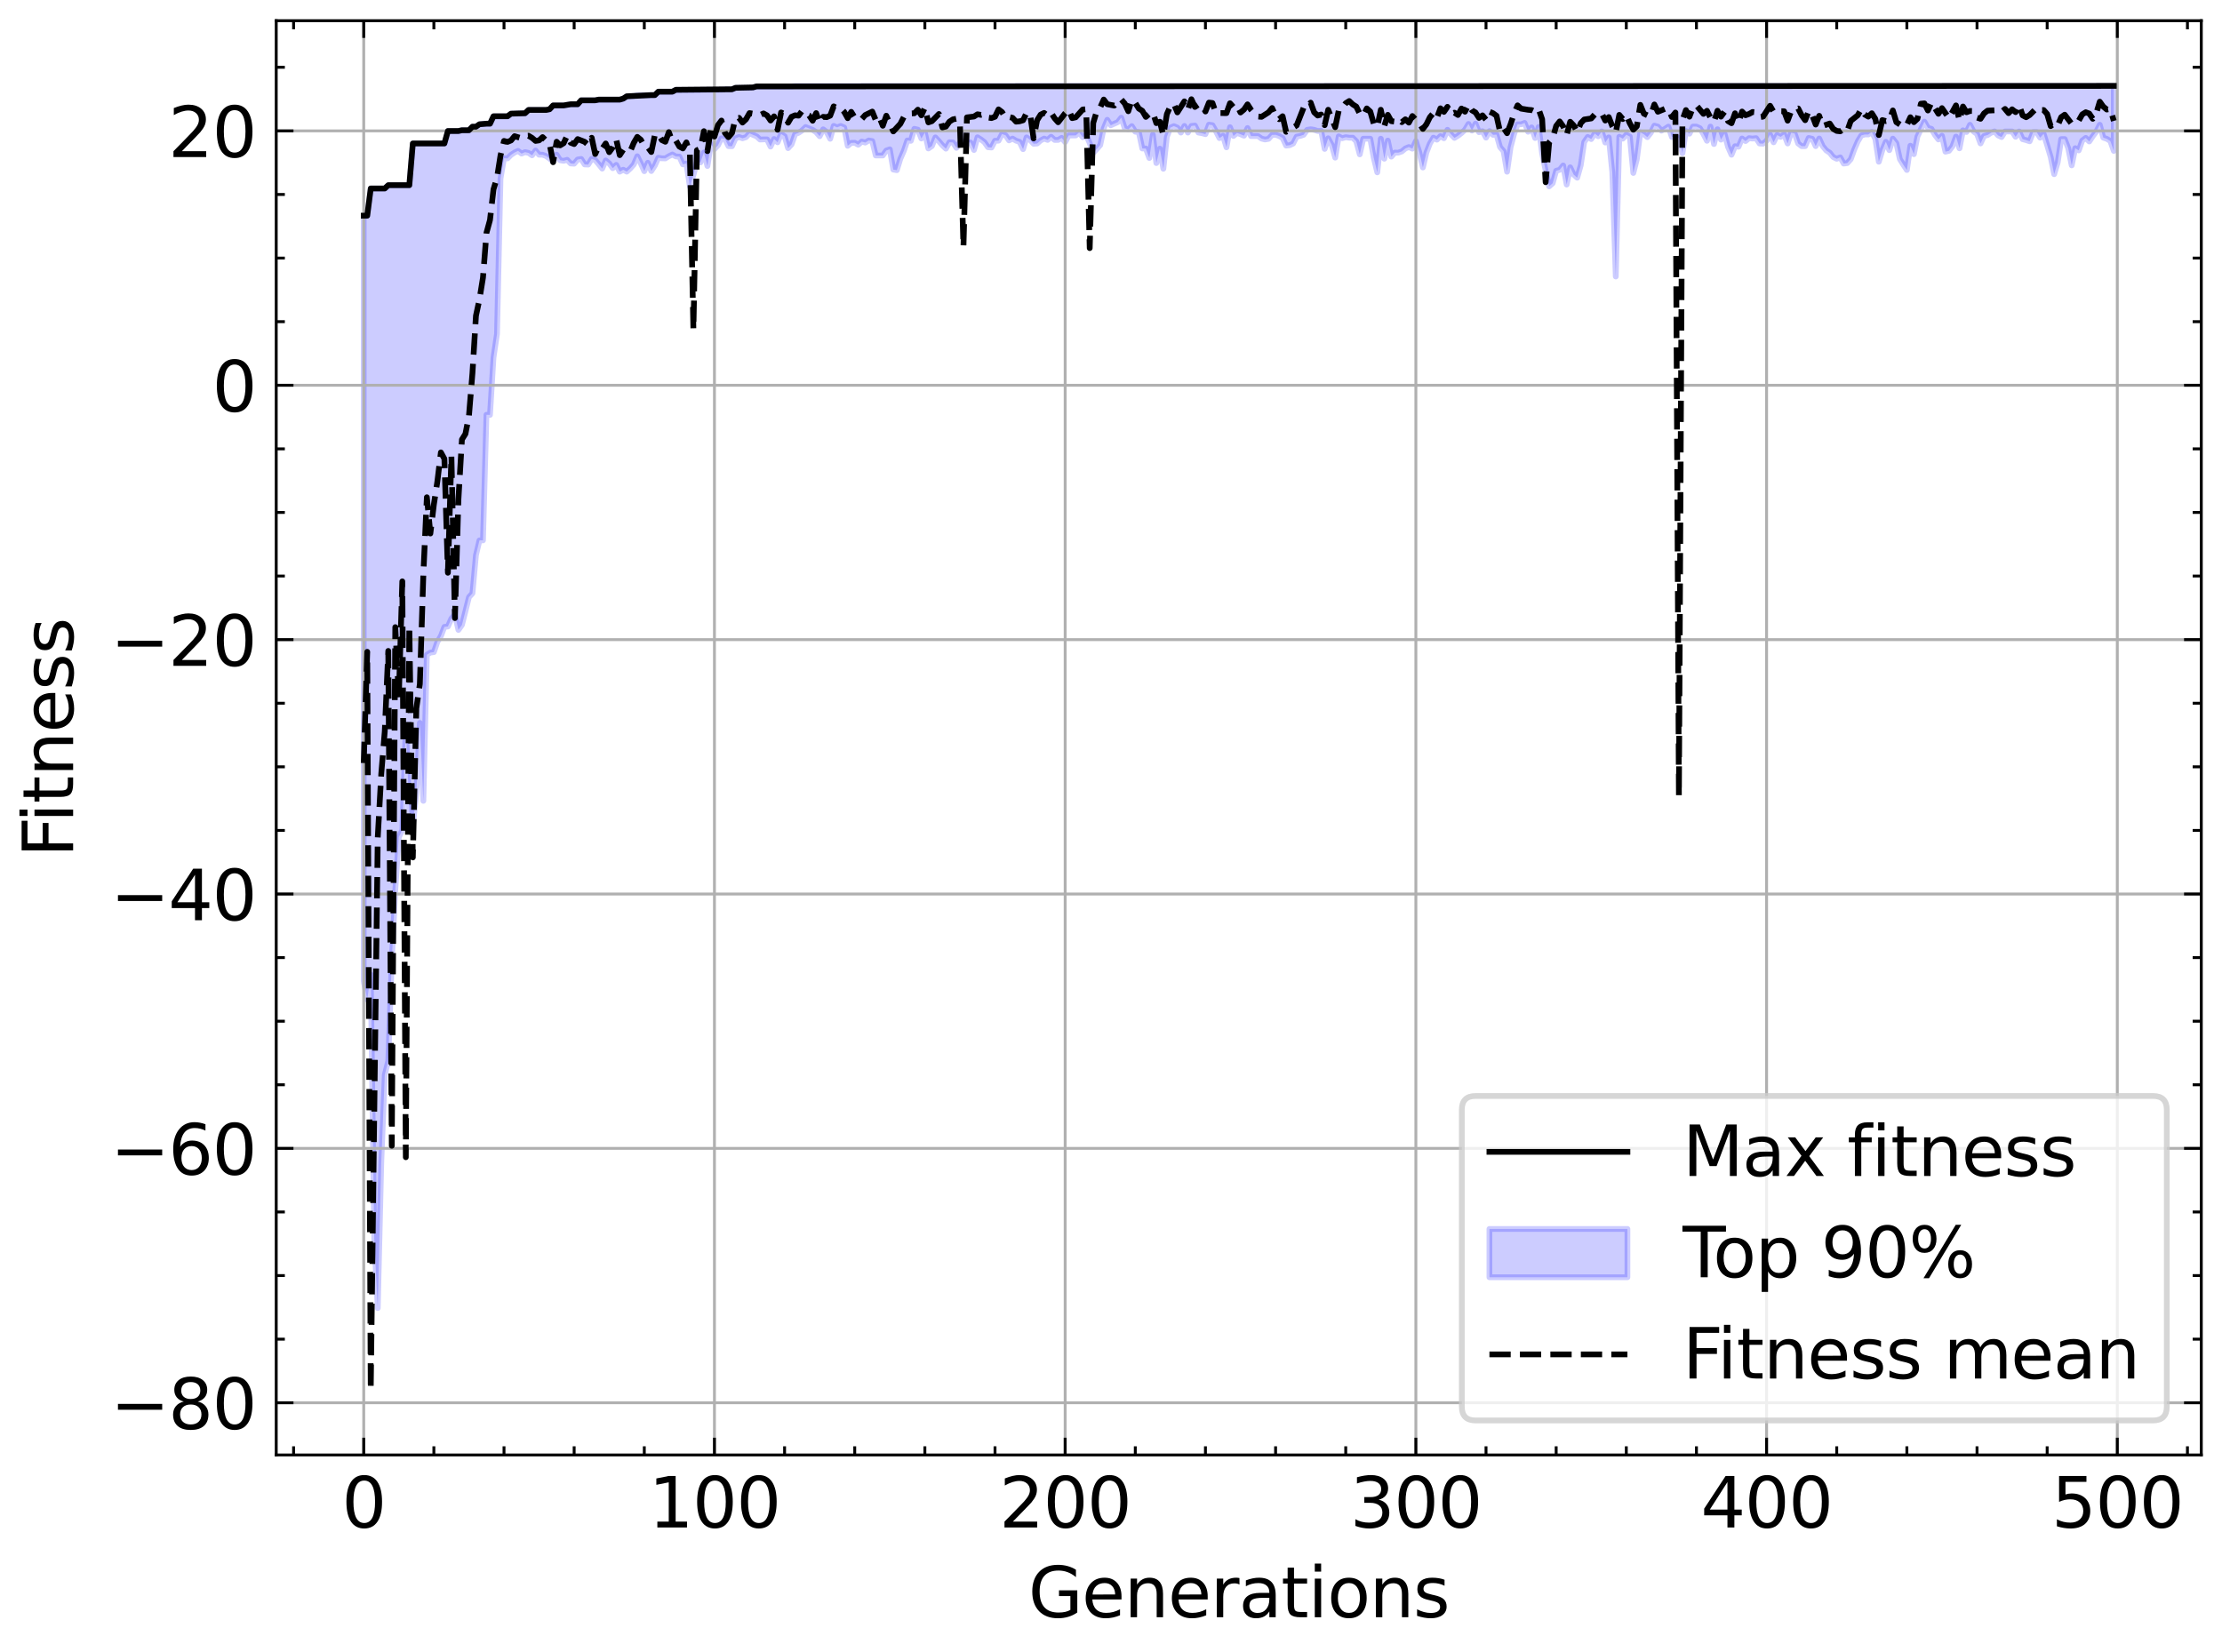 <?xml version="1.0" encoding="utf-8" standalone="no"?>
<!DOCTYPE svg PUBLIC "-//W3C//DTD SVG 1.1//EN"
  "http://www.w3.org/Graphics/SVG/1.1/DTD/svg11.dtd">
<svg xmlns:xlink="http://www.w3.org/1999/xlink" width="386.439pt" height="287.408pt" viewBox="0 0 386.439 287.408" xmlns="http://www.w3.org/2000/svg" version="1.1">
 <defs>
  <style type="text/css">*{stroke-linejoin: round; stroke-linecap: butt}</style>
 </defs>
 <g id="figure_1">
  <g id="patch_1">
   <path d="M 0 287.408 
L 386.439 287.408 
L 386.439 0 
L 0 0 
z
" style="fill: #ffffff"/>
  </g>
  <g id="axes_1">
   <g id="patch_2">
    <path d="M 48.039 253.08 
L 382.839 253.08 
L 382.839 3.6 
L 48.039 3.6 
z
" style="fill: #ffffff"/>
   </g>
   <g id="PolyCollection_1">
    <defs>
     <path id="m8898022628" d="M 63.258 -249.895 
L 63.258 -116.74 
L 63.868 -113.532 
L 64.477 -117.901 
L 65.087 -71.973 
L 65.697 -59.876 
L 66.307 -85.129 
L 66.917 -100.446 
L 67.527 -102.855 
L 68.137 -120.335 
L 68.747 -132.576 
L 69.357 -141.784 
L 69.967 -143.028 
L 70.577 -161.082 
L 71.187 -146.121 
L 71.797 -143.717 
L 72.407 -149.507 
L 73.017 -161.661 
L 73.627 -148.104 
L 74.237 -173.514 
L 74.847 -173.892 
L 75.457 -173.977 
L 76.066 -175.762 
L 76.676 -176.762 
L 77.286 -178.368 
L 77.896 -178.431 
L 78.506 -179.827 
L 79.116 -180.511 
L 79.726 -177.837 
L 80.336 -178.695 
L 80.946 -181.098 
L 81.556 -183.534 
L 82.166 -184.203 
L 82.776 -190.845 
L 83.386 -193.414 
L 83.996 -193.414 
L 84.606 -215.258 
L 85.216 -215.236 
L 85.826 -225.218 
L 86.436 -229.32 
L 87.045 -256.341 
L 87.655 -259.893 
L 88.265 -259.852 
L 88.875 -260.469 
L 89.485 -260.872 
L 90.095 -261.167 
L 90.705 -260.694 
L 91.315 -260.946 
L 91.925 -260.815 
L 92.535 -260.395 
L 93.145 -261.228 
L 93.755 -260.494 
L 94.365 -260.496 
L 94.975 -260.263 
L 95.585 -259.826 
L 96.195 -259.258 
L 96.805 -260.499 
L 97.415 -259.536 
L 98.025 -259.435 
L 98.634 -259.609 
L 99.244 -258.972 
L 99.854 -258.937 
L 100.464 -259.661 
L 101.074 -259.76 
L 101.684 -258.806 
L 102.294 -258.779 
L 102.904 -259.771 
L 103.514 -259.571 
L 104.124 -258.847 
L 104.734 -258.081 
L 105.344 -259.496 
L 105.954 -258.986 
L 106.564 -258.156 
L 107.174 -258.732 
L 107.784 -257.551 
L 108.394 -257.883 
L 109.004 -257.551 
L 109.614 -258.113 
L 110.223 -258.792 
L 110.833 -260.231 
L 111.443 -258.988 
L 112.053 -257.631 
L 112.663 -259.1 
L 113.273 -257.659 
L 113.883 -258.611 
L 114.493 -259.974 
L 115.103 -259.871 
L 115.713 -259.856 
L 116.323 -260.234 
L 116.933 -260.536 
L 117.543 -260.192 
L 118.153 -260.175 
L 118.763 -258.816 
L 119.373 -258.976 
L 119.983 -254.951 
L 120.593 -256.957 
L 121.203 -259.209 
L 121.812 -259.152 
L 122.422 -260.888 
L 123.032 -258.53 
L 123.642 -262.366 
L 124.252 -261.479 
L 124.862 -262.128 
L 125.472 -263.352 
L 126.082 -263.246 
L 126.692 -261.988 
L 127.302 -261.973 
L 127.912 -263.331 
L 128.522 -263.578 
L 129.132 -263.355 
L 129.742 -263.552 
L 130.352 -264.221 
L 130.962 -263.953 
L 131.572 -263.7 
L 132.182 -263.138 
L 132.792 -263.162 
L 133.401 -263.162 
L 134.011 -261.914 
L 134.621 -263.234 
L 135.231 -262.655 
L 135.841 -264.114 
L 136.451 -263.721 
L 137.061 -261.641 
L 137.671 -262.304 
L 138.281 -264.068 
L 138.891 -264.314 
L 139.501 -264.721 
L 140.111 -265.309 
L 140.721 -265.066 
L 141.331 -264.82 
L 141.941 -264.419 
L 142.551 -263.713 
L 143.161 -264.912 
L 143.771 -264.447 
L 144.381 -263.269 
L 144.99 -265.508 
L 145.6 -265.255 
L 146.21 -265.501 
L 146.82 -265.237 
L 147.43 -262.043 
L 148.04 -262.558 
L 148.65 -262.574 
L 149.26 -262.232 
L 149.87 -262.782 
L 150.48 -262.607 
L 151.09 -262.973 
L 151.7 -262.869 
L 152.31 -260.36 
L 152.92 -260.36 
L 153.53 -260.36 
L 154.14 -261.225 
L 154.75 -261.435 
L 155.36 -257.91 
L 155.97 -257.806 
L 156.579 -259.779 
L 157.189 -261.169 
L 157.799 -262.975 
L 158.409 -262.907 
L 159.019 -265.001 
L 159.629 -264.851 
L 160.239 -263.316 
L 160.849 -264.356 
L 161.459 -261.582 
L 162.069 -262.002 
L 162.679 -263.507 
L 163.289 -262.845 
L 163.899 -262.123 
L 164.509 -261.549 
L 165.119 -262.663 
L 165.729 -262.63 
L 166.339 -261.691 
L 166.949 -262.621 
L 167.559 -262.713 
L 168.168 -262.63 
L 168.778 -262.628 
L 169.388 -261.319 
L 169.998 -263.527 
L 170.608 -263.15 
L 171.218 -262.667 
L 171.828 -261.798 
L 172.438 -261.747 
L 173.048 -262.933 
L 173.658 -262.933 
L 174.268 -264.095 
L 174.878 -263.88 
L 175.488 -262.988 
L 176.098 -263.302 
L 176.708 -262.933 
L 177.318 -262.731 
L 177.928 -261.46 
L 178.538 -263.51 
L 179.148 -263.071 
L 179.757 -262.403 
L 180.367 -262.443 
L 180.977 -262.974 
L 181.587 -263.305 
L 182.197 -263.071 
L 182.807 -263.619 
L 183.417 -263.065 
L 184.027 -263.071 
L 184.637 -263.424 
L 185.247 -262.691 
L 185.857 -263.848 
L 186.467 -263.848 
L 187.077 -263.848 
L 187.687 -264.381 
L 188.297 -263.55 
L 188.907 -263.895 
L 189.517 -262.514 
L 190.127 -260.81 
L 190.737 -261.482 
L 191.346 -262.177 
L 191.956 -265.08 
L 192.566 -266.57 
L 193.176 -265.62 
L 193.786 -265.895 
L 194.396 -266.164 
L 195.006 -266.941 
L 195.616 -265.08 
L 196.226 -264.899 
L 196.836 -265.474 
L 197.446 -264.496 
L 198.056 -264.431 
L 198.666 -261.577 
L 199.276 -261.577 
L 199.886 -259.923 
L 200.496 -263.972 
L 201.106 -259.043 
L 201.716 -261.553 
L 202.326 -258.053 
L 202.935 -263.604 
L 203.545 -265.211 
L 204.155 -265.47 
L 204.765 -265.211 
L 205.375 -264.346 
L 205.985 -265.499 
L 206.595 -264.346 
L 207.205 -265.499 
L 207.815 -265.569 
L 208.425 -264.346 
L 209.035 -264.246 
L 209.645 -264.072 
L 210.255 -265.726 
L 210.865 -265.634 
L 211.475 -264.563 
L 212.085 -263.384 
L 212.695 -263.801 
L 213.305 -261.78 
L 213.915 -265.284 
L 214.524 -263.761 
L 215.134 -264.281 
L 215.744 -264.062 
L 216.354 -263.806 
L 216.964 -265.135 
L 217.574 -263.738 
L 218.184 -263.738 
L 218.794 -263.738 
L 219.404 -263.3 
L 220.014 -263.145 
L 220.624 -263.259 
L 221.234 -263.943 
L 221.844 -263.963 
L 222.454 -263.752 
L 223.064 -263.405 
L 223.674 -262.084 
L 224.284 -262.152 
L 224.894 -262.441 
L 225.504 -263.643 
L 226.113 -263.756 
L 226.723 -263.963 
L 227.333 -264.827 
L 227.943 -264.923 
L 228.553 -264.827 
L 229.163 -264.621 
L 229.773 -264.64 
L 230.383 -261.505 
L 230.993 -263.352 
L 231.603 -262.218 
L 232.213 -259.989 
L 232.823 -263.697 
L 233.433 -263.364 
L 234.043 -263.544 
L 234.653 -263.456 
L 235.263 -263.456 
L 235.873 -262.843 
L 236.483 -260.556 
L 237.092 -263.28 
L 237.702 -263.28 
L 238.312 -263.28 
L 238.922 -259.926 
L 239.532 -257.427 
L 240.142 -263.28 
L 240.752 -259.801 
L 241.362 -262.957 
L 241.972 -260.16 
L 242.582 -260.863 
L 243.192 -260.859 
L 243.802 -261.068 
L 244.412 -261.579 
L 245.022 -261.834 
L 245.632 -261.546 
L 246.242 -262.863 
L 246.852 -260.881 
L 247.462 -258.274 
L 248.072 -260.873 
L 248.681 -262.437 
L 249.291 -263.46 
L 249.901 -263.112 
L 250.511 -263.735 
L 251.121 -263.364 
L 251.731 -264.827 
L 252.341 -264.055 
L 252.951 -263.424 
L 253.561 -263.792 
L 254.171 -264.264 
L 254.781 -264.827 
L 255.391 -265.852 
L 256.001 -264.693 
L 256.611 -265.902 
L 257.221 -264.415 
L 257.831 -264.584 
L 258.441 -263.467 
L 259.051 -264.6 
L 259.661 -263.954 
L 260.27 -263.992 
L 260.88 -261.824 
L 261.49 -261.119 
L 262.1 -257.538 
L 262.71 -261.795 
L 263.32 -264.095 
L 263.93 -265.787 
L 264.54 -265.787 
L 265.15 -266.031 
L 265.76 -264.489 
L 266.37 -265.248 
L 266.98 -263.401 
L 267.59 -265.32 
L 268.2 -260.717 
L 268.81 -257.73 
L 269.42 -254.995 
L 270.03 -255.529 
L 270.64 -257.706 
L 271.25 -257.87 
L 271.859 -258.628 
L 272.469 -255.304 
L 273.079 -258.307 
L 273.689 -257.041 
L 274.299 -256.495 
L 274.909 -258.637 
L 275.519 -262.707 
L 276.129 -263.587 
L 276.739 -263.218 
L 277.349 -264.177 
L 277.959 -263.705 
L 278.569 -264.546 
L 279.179 -262.613 
L 279.789 -263.513 
L 280.399 -257.487 
L 281.009 -239.313 
L 281.619 -263.62 
L 282.229 -263.288 
L 282.839 -263.97 
L 283.448 -263.649 
L 284.058 -257.317 
L 284.668 -259.706 
L 285.278 -264.4 
L 285.888 -264.054 
L 286.498 -263.557 
L 287.108 -264.336 
L 287.718 -265.553 
L 288.328 -265.388 
L 288.938 -264.682 
L 289.548 -264.982 
L 290.158 -265.388 
L 290.768 -263.578 
L 291.378 -263.578 
L 291.988 -263.388 
L 292.598 -260.744 
L 293.208 -264.62 
L 293.818 -264.153 
L 294.428 -265.388 
L 295.037 -265.388 
L 295.647 -265.102 
L 296.257 -264.079 
L 296.867 -262.914 
L 297.477 -265.388 
L 298.087 -262.352 
L 298.697 -264.93 
L 299.307 -263.119 
L 299.917 -264.176 
L 300.527 -261.874 
L 301.137 -260.488 
L 301.747 -261.972 
L 302.357 -261.883 
L 302.967 -263.316 
L 303.577 -262.87 
L 304.187 -263.374 
L 304.797 -263.303 
L 305.407 -263.374 
L 306.017 -262.448 
L 306.626 -262.42 
L 307.236 -262.928 
L 307.846 -263.99 
L 308.456 -262.654 
L 309.066 -263.912 
L 309.676 -263.604 
L 310.286 -264.035 
L 310.896 -262.448 
L 311.506 -264.322 
L 312.116 -264.188 
L 312.726 -262.448 
L 313.336 -261.984 
L 313.946 -261.984 
L 314.556 -263.406 
L 315.166 -263.273 
L 315.776 -261.984 
L 316.386 -263.315 
L 316.996 -261.984 
L 317.606 -261.249 
L 318.215 -260.845 
L 318.825 -260.085 
L 319.435 -259.789 
L 320.045 -260.038 
L 320.655 -258.953 
L 321.265 -259.042 
L 321.875 -259.717 
L 322.485 -261.402 
L 323.095 -262.817 
L 323.705 -263.842 
L 324.315 -264.019 
L 324.925 -264.019 
L 325.535 -264.461 
L 326.145 -263.25 
L 326.755 -259.272 
L 327.365 -261.291 
L 327.975 -262.751 
L 328.585 -261.291 
L 329.195 -263.293 
L 329.804 -262.506 
L 330.414 -259.738 
L 331.024 -258.745 
L 331.634 -257.84 
L 332.244 -262.061 
L 332.854 -260.588 
L 333.464 -263.648 
L 334.074 -264.946 
L 334.684 -266.25 
L 335.294 -265.169 
L 335.904 -264.998 
L 336.514 -263.945 
L 337.124 -263.151 
L 337.734 -263.794 
L 338.344 -261.023 
L 338.954 -261.169 
L 339.564 -261.963 
L 340.174 -263.648 
L 340.784 -261.61 
L 341.393 -264.735 
L 342.003 -264.447 
L 342.613 -265.705 
L 343.223 -264.552 
L 343.833 -264.111 
L 344.443 -262.455 
L 345.053 -263.756 
L 345.663 -263.916 
L 346.273 -264.31 
L 346.883 -264.552 
L 347.493 -263.853 
L 348.103 -263.57 
L 348.713 -264.539 
L 349.323 -264.539 
L 349.933 -264.539 
L 350.543 -263.611 
L 351.153 -264.539 
L 351.763 -263.196 
L 352.373 -263.037 
L 352.982 -262.828 
L 353.592 -264.416 
L 354.202 -264.428 
L 354.812 -263.459 
L 355.422 -264.135 
L 356.032 -262.146 
L 356.642 -260.108 
L 357.252 -257.108 
L 357.862 -259.138 
L 358.472 -263.211 
L 359.082 -263.221 
L 359.692 -261.632 
L 360.302 -258.64 
L 360.912 -261.632 
L 361.522 -261.244 
L 362.132 -262.954 
L 362.742 -263.417 
L 363.352 -262.797 
L 363.962 -263.711 
L 364.571 -264.512 
L 365.181 -265.71 
L 365.791 -263.47 
L 366.401 -263.262 
L 367.011 -262.891 
L 367.621 -261.155 
L 367.621 -272.467 
L 367.621 -272.467 
L 367.011 -272.467 
L 366.401 -272.467 
L 365.791 -272.467 
L 365.181 -272.467 
L 364.571 -272.467 
L 363.962 -272.467 
L 363.352 -272.467 
L 362.742 -272.467 
L 362.132 -272.467 
L 361.522 -272.467 
L 360.912 -272.467 
L 360.302 -272.467 
L 359.692 -272.467 
L 359.082 -272.467 
L 358.472 -272.467 
L 357.862 -272.467 
L 357.252 -272.467 
L 356.642 -272.467 
L 356.032 -272.467 
L 355.422 -272.467 
L 354.812 -272.467 
L 354.202 -272.467 
L 353.592 -272.467 
L 352.982 -272.467 
L 352.373 -272.467 
L 351.763 -272.467 
L 351.153 -272.467 
L 350.543 -272.467 
L 349.933 -272.467 
L 349.323 -272.467 
L 348.713 -272.467 
L 348.103 -272.467 
L 347.493 -272.467 
L 346.883 -272.467 
L 346.273 -272.467 
L 345.663 -272.467 
L 345.053 -272.467 
L 344.443 -272.467 
L 343.833 -272.467 
L 343.223 -272.467 
L 342.613 -272.467 
L 342.003 -272.467 
L 341.393 -272.467 
L 340.784 -272.467 
L 340.174 -272.467 
L 339.564 -272.467 
L 338.954 -272.467 
L 338.344 -272.467 
L 337.734 -272.467 
L 337.124 -272.467 
L 336.514 -272.467 
L 335.904 -272.467 
L 335.294 -272.467 
L 334.684 -272.467 
L 334.074 -272.467 
L 333.464 -272.467 
L 332.854 -272.467 
L 332.244 -272.467 
L 331.634 -272.467 
L 331.024 -272.467 
L 330.414 -272.467 
L 329.804 -272.467 
L 329.195 -272.467 
L 328.585 -272.467 
L 327.975 -272.467 
L 327.365 -272.467 
L 326.755 -272.467 
L 326.145 -272.467 
L 325.535 -272.467 
L 324.925 -272.467 
L 324.315 -272.467 
L 323.705 -272.467 
L 323.095 -272.467 
L 322.485 -272.467 
L 321.875 -272.467 
L 321.265 -272.467 
L 320.655 -272.467 
L 320.045 -272.467 
L 319.435 -272.467 
L 318.825 -272.467 
L 318.215 -272.467 
L 317.606 -272.467 
L 316.996 -272.467 
L 316.386 -272.467 
L 315.776 -272.467 
L 315.166 -272.467 
L 314.556 -272.467 
L 313.946 -272.467 
L 313.336 -272.467 
L 312.726 -272.467 
L 312.116 -272.467 
L 311.506 -272.467 
L 310.896 -272.467 
L 310.286 -272.467 
L 309.676 -272.467 
L 309.066 -272.467 
L 308.456 -272.467 
L 307.846 -272.467 
L 307.236 -272.467 
L 306.626 -272.467 
L 306.017 -272.467 
L 305.407 -272.467 
L 304.797 -272.467 
L 304.187 -272.467 
L 303.577 -272.467 
L 302.967 -272.467 
L 302.357 -272.467 
L 301.747 -272.467 
L 301.137 -272.467 
L 300.527 -272.467 
L 299.917 -272.467 
L 299.307 -272.467 
L 298.697 -272.467 
L 298.087 -272.467 
L 297.477 -272.467 
L 296.867 -272.467 
L 296.257 -272.467 
L 295.647 -272.467 
L 295.037 -272.467 
L 294.428 -272.467 
L 293.818 -272.467 
L 293.208 -272.467 
L 292.598 -272.467 
L 291.988 -272.467 
L 291.378 -272.467 
L 290.768 -272.467 
L 290.158 -272.467 
L 289.548 -272.467 
L 288.938 -272.467 
L 288.328 -272.467 
L 287.718 -272.467 
L 287.108 -272.467 
L 286.498 -272.467 
L 285.888 -272.467 
L 285.278 -272.467 
L 284.668 -272.467 
L 284.058 -272.467 
L 283.448 -272.467 
L 282.839 -272.467 
L 282.229 -272.467 
L 281.619 -272.467 
L 281.009 -272.467 
L 280.399 -272.467 
L 279.789 -272.467 
L 279.179 -272.467 
L 278.569 -272.467 
L 277.959 -272.467 
L 277.349 -272.462 
L 276.739 -272.462 
L 276.129 -272.462 
L 275.519 -272.462 
L 274.909 -272.462 
L 274.299 -272.462 
L 273.689 -272.462 
L 273.079 -272.462 
L 272.469 -272.462 
L 271.859 -272.462 
L 271.25 -272.462 
L 270.64 -272.462 
L 270.03 -272.462 
L 269.42 -272.462 
L 268.81 -272.462 
L 268.2 -272.462 
L 267.59 -272.462 
L 266.98 -272.462 
L 266.37 -272.462 
L 265.76 -272.462 
L 265.15 -272.462 
L 264.54 -272.462 
L 263.93 -272.462 
L 263.32 -272.462 
L 262.71 -272.462 
L 262.1 -272.462 
L 261.49 -272.462 
L 260.88 -272.462 
L 260.27 -272.462 
L 259.661 -272.462 
L 259.051 -272.462 
L 258.441 -272.462 
L 257.831 -272.462 
L 257.221 -272.462 
L 256.611 -272.462 
L 256.001 -272.462 
L 255.391 -272.462 
L 254.781 -272.462 
L 254.171 -272.462 
L 253.561 -272.462 
L 252.951 -272.462 
L 252.341 -272.462 
L 251.731 -272.462 
L 251.121 -272.462 
L 250.511 -272.462 
L 249.901 -272.462 
L 249.291 -272.462 
L 248.681 -272.462 
L 248.072 -272.462 
L 247.462 -272.462 
L 246.852 -272.462 
L 246.242 -272.462 
L 245.632 -272.462 
L 245.022 -272.462 
L 244.412 -272.462 
L 243.802 -272.462 
L 243.192 -272.462 
L 242.582 -272.462 
L 241.972 -272.462 
L 241.362 -272.462 
L 240.752 -272.462 
L 240.142 -272.462 
L 239.532 -272.462 
L 238.922 -272.462 
L 238.312 -272.462 
L 237.702 -272.462 
L 237.092 -272.462 
L 236.483 -272.462 
L 235.873 -272.462 
L 235.263 -272.462 
L 234.653 -272.462 
L 234.043 -272.462 
L 233.433 -272.462 
L 232.823 -272.462 
L 232.213 -272.462 
L 231.603 -272.462 
L 230.993 -272.462 
L 230.383 -272.462 
L 229.773 -272.462 
L 229.163 -272.462 
L 228.553 -272.462 
L 227.943 -272.462 
L 227.333 -272.462 
L 226.723 -272.462 
L 226.113 -272.462 
L 225.504 -272.462 
L 224.894 -272.462 
L 224.284 -272.462 
L 223.674 -272.462 
L 223.064 -272.462 
L 222.454 -272.462 
L 221.844 -272.462 
L 221.234 -272.462 
L 220.624 -272.462 
L 220.014 -272.462 
L 219.404 -272.462 
L 218.794 -272.462 
L 218.184 -272.462 
L 217.574 -272.462 
L 216.964 -272.462 
L 216.354 -272.462 
L 215.744 -272.462 
L 215.134 -272.462 
L 214.524 -272.462 
L 213.915 -272.462 
L 213.305 -272.462 
L 212.695 -272.462 
L 212.085 -272.462 
L 211.475 -272.462 
L 210.865 -272.462 
L 210.255 -272.462 
L 209.645 -272.462 
L 209.035 -272.462 
L 208.425 -272.462 
L 207.815 -272.462 
L 207.205 -272.462 
L 206.595 -272.462 
L 205.985 -272.462 
L 205.375 -272.462 
L 204.765 -272.462 
L 204.155 -272.462 
L 203.545 -272.462 
L 202.935 -272.462 
L 202.326 -272.462 
L 201.716 -272.462 
L 201.106 -272.462 
L 200.496 -272.462 
L 199.886 -272.462 
L 199.276 -272.462 
L 198.666 -272.462 
L 198.056 -272.462 
L 197.446 -272.462 
L 196.836 -272.462 
L 196.226 -272.462 
L 195.616 -272.462 
L 195.006 -272.462 
L 194.396 -272.462 
L 193.786 -272.462 
L 193.176 -272.462 
L 192.566 -272.462 
L 191.956 -272.462 
L 191.346 -272.462 
L 190.737 -272.462 
L 190.127 -272.462 
L 189.517 -272.462 
L 188.907 -272.462 
L 188.297 -272.462 
L 187.687 -272.462 
L 187.077 -272.462 
L 186.467 -272.462 
L 185.857 -272.462 
L 185.247 -272.462 
L 184.637 -272.462 
L 184.027 -272.462 
L 183.417 -272.462 
L 182.807 -272.462 
L 182.197 -272.462 
L 181.587 -272.462 
L 180.977 -272.462 
L 180.367 -272.462 
L 179.757 -272.462 
L 179.148 -272.462 
L 178.538 -272.462 
L 177.928 -272.462 
L 177.318 -272.462 
L 176.708 -272.462 
L 176.098 -272.462 
L 175.488 -272.462 
L 174.878 -272.462 
L 174.268 -272.462 
L 173.658 -272.462 
L 173.048 -272.462 
L 172.438 -272.462 
L 171.828 -272.462 
L 171.218 -272.462 
L 170.608 -272.462 
L 169.998 -272.462 
L 169.388 -272.462 
L 168.778 -272.462 
L 168.168 -272.462 
L 167.559 -272.462 
L 166.949 -272.462 
L 166.339 -272.462 
L 165.729 -272.461 
L 165.119 -272.461 
L 164.509 -272.461 
L 163.899 -272.461 
L 163.289 -272.461 
L 162.679 -272.461 
L 162.069 -272.461 
L 161.459 -272.461 
L 160.849 -272.461 
L 160.239 -272.461 
L 159.629 -272.461 
L 159.019 -272.461 
L 158.409 -272.461 
L 157.799 -272.461 
L 157.189 -272.461 
L 156.579 -272.461 
L 155.97 -272.461 
L 155.36 -272.461 
L 154.75 -272.461 
L 154.14 -272.461 
L 153.53 -272.461 
L 152.92 -272.461 
L 152.31 -272.461 
L 151.7 -272.461 
L 151.09 -272.461 
L 150.48 -272.461 
L 149.87 -272.461 
L 149.26 -272.461 
L 148.65 -272.461 
L 148.04 -272.461 
L 147.43 -272.461 
L 146.82 -272.461 
L 146.21 -272.461 
L 145.6 -272.461 
L 144.99 -272.461 
L 144.381 -272.461 
L 143.771 -272.461 
L 143.161 -272.461 
L 142.551 -272.461 
L 141.941 -272.461 
L 141.331 -272.461 
L 140.721 -272.461 
L 140.111 -272.461 
L 139.501 -272.461 
L 138.891 -272.461 
L 138.281 -272.461 
L 137.671 -272.384 
L 137.061 -272.384 
L 136.451 -272.384 
L 135.841 -272.376 
L 135.231 -272.376 
L 134.621 -272.376 
L 134.011 -272.376 
L 133.401 -272.375 
L 132.792 -272.376 
L 132.182 -272.376 
L 131.572 -272.376 
L 130.962 -272.202 
L 130.352 -272.132 
L 129.742 -272.132 
L 129.132 -272.132 
L 128.522 -272.132 
L 127.912 -272.132 
L 127.302 -271.879 
L 126.692 -271.879 
L 126.082 -271.879 
L 125.472 -271.799 
L 124.862 -271.799 
L 124.252 -271.799 
L 123.642 -271.799 
L 123.032 -271.799 
L 122.422 -271.799 
L 121.812 -271.785 
L 121.203 -271.785 
L 120.593 -271.785 
L 119.983 -271.785 
L 119.373 -271.785 
L 118.763 -271.785 
L 118.153 -271.785 
L 117.543 -271.785 
L 116.933 -271.458 
L 116.323 -271.458 
L 115.713 -271.458 
L 115.103 -271.458 
L 114.493 -271.458 
L 113.883 -270.865 
L 113.273 -270.865 
L 112.663 -270.865 
L 112.053 -270.865 
L 111.443 -270.865 
L 110.833 -270.865 
L 110.223 -270.702 
L 109.614 -270.702 
L 109.004 -270.659 
L 108.394 -270.258 
L 107.784 -270.079 
L 107.174 -270.079 
L 106.564 -270.079 
L 105.954 -270.079 
L 105.344 -270.079 
L 104.734 -270.079 
L 104.124 -270.079 
L 103.514 -269.96 
L 102.904 -269.96 
L 102.294 -269.96 
L 101.684 -269.96 
L 101.074 -269.96 
L 100.464 -269.271 
L 99.854 -269.271 
L 99.244 -269.271 
L 98.634 -269.201 
L 98.025 -269.07 
L 97.415 -269.07 
L 96.805 -269.07 
L 96.195 -269.07 
L 95.585 -268.406 
L 94.975 -268.282 
L 94.365 -268.282 
L 93.755 -268.282 
L 93.145 -268.282 
L 92.535 -268.282 
L 91.925 -268.282 
L 91.315 -267.709 
L 90.705 -267.709 
L 90.095 -267.709 
L 89.485 -267.638 
L 88.875 -267.638 
L 88.265 -267.179 
L 87.655 -267.179 
L 87.045 -267.179 
L 86.436 -267.179 
L 85.826 -267.179 
L 85.216 -265.892 
L 84.606 -265.892 
L 83.996 -265.892 
L 83.386 -265.791 
L 82.776 -265.37 
L 82.166 -265.37 
L 81.556 -264.754 
L 80.946 -264.754 
L 80.336 -264.754 
L 79.726 -264.62 
L 79.116 -264.62 
L 78.506 -264.62 
L 77.896 -264.62 
L 77.286 -262.452 
L 76.676 -262.452 
L 76.066 -262.452 
L 75.457 -262.452 
L 74.847 -262.452 
L 74.237 -262.452 
L 73.627 -262.452 
L 73.017 -262.452 
L 72.407 -262.452 
L 71.797 -262.452 
L 71.187 -255.195 
L 70.577 -255.195 
L 69.967 -255.195 
L 69.357 -255.195 
L 68.747 -255.195 
L 68.137 -255.195 
L 67.527 -255.195 
L 66.917 -254.623 
L 66.307 -254.623 
L 65.697 -254.623 
L 65.087 -254.623 
L 64.477 -254.623 
L 63.868 -249.895 
L 63.258 -249.895 
z
" style="stroke: #0000ff; stroke-opacity: 0.2"/>
    </defs>
    <g clip-path="url(#pc305135967)">
     <use xlink:href="#m8898022628" x="0" y="287.408" style="fill: #0000ff; fill-opacity: 0.2; stroke: #0000ff; stroke-opacity: 0.2"/>
    </g>
   </g>
   <g id="matplotlib.axis_1">
    <g id="xtick_1">
     <g id="line2d_1">
      <path d="M 63.258 253.08 
L 63.258 3.6 
" clip-path="url(#pc305135967)" style="fill: none; stroke: #b0b0b0; stroke-width: 0.5; stroke-linecap: square"/>
     </g>
     <g id="line2d_2">
      <defs>
       <path id="mf005627f49" d="M 0 0 
L 0 -3 
" style="stroke: #000000; stroke-width: 0.5"/>
      </defs>
      <g>
       <use xlink:href="#mf005627f49" x="63.258" y="253.08" style="stroke: #000000; stroke-width: 0.5"/>
      </g>
     </g>
     <g id="line2d_3">
      <defs>
       <path id="m37c921cf5b" d="M 0 0 
L 0 3 
" style="stroke: #000000; stroke-width: 0.5"/>
      </defs>
      <g>
       <use xlink:href="#m37c921cf5b" x="63.258" y="3.6" style="stroke: #000000; stroke-width: 0.5"/>
      </g>
     </g>
     <g id="text_1">
      <!-- 0 -->
      <g transform="translate(59.44 265.698) scale(0.12 -0.12)">
       <defs>
        <path id="DejaVuSans-30" d="M 2034 4250 
Q 1547 4250 1301 3770 
Q 1056 3291 1056 2328 
Q 1056 1369 1301 889 
Q 1547 409 2034 409 
Q 2525 409 2770 889 
Q 3016 1369 3016 2328 
Q 3016 3291 2770 3770 
Q 2525 4250 2034 4250 
z
M 2034 4750 
Q 2819 4750 3233 4129 
Q 3647 3509 3647 2328 
Q 3647 1150 3233 529 
Q 2819 -91 2034 -91 
Q 1250 -91 836 529 
Q 422 1150 422 2328 
Q 422 3509 836 4129 
Q 1250 4750 2034 4750 
z
" transform="scale(0.016)"/>
       </defs>
       <use xlink:href="#DejaVuSans-30"/>
      </g>
     </g>
    </g>
    <g id="xtick_2">
     <g id="line2d_4">
      <path d="M 124.252 253.08 
L 124.252 3.6 
" clip-path="url(#pc305135967)" style="fill: none; stroke: #b0b0b0; stroke-width: 0.5; stroke-linecap: square"/>
     </g>
     <g id="line2d_5">
      <g>
       <use xlink:href="#mf005627f49" x="124.252" y="253.08" style="stroke: #000000; stroke-width: 0.5"/>
      </g>
     </g>
     <g id="line2d_6">
      <g>
       <use xlink:href="#m37c921cf5b" x="124.252" y="3.6" style="stroke: #000000; stroke-width: 0.5"/>
      </g>
     </g>
     <g id="text_2">
      <!-- 100 -->
      <g transform="translate(112.8 265.698) scale(0.12 -0.12)">
       <defs>
        <path id="DejaVuSans-31" d="M 794 531 
L 1825 531 
L 1825 4091 
L 703 3866 
L 703 4441 
L 1819 4666 
L 2450 4666 
L 2450 531 
L 3481 531 
L 3481 0 
L 794 0 
L 794 531 
z
" transform="scale(0.016)"/>
       </defs>
       <use xlink:href="#DejaVuSans-31"/>
       <use xlink:href="#DejaVuSans-30" x="63.623"/>
       <use xlink:href="#DejaVuSans-30" x="127.246"/>
      </g>
     </g>
    </g>
    <g id="xtick_3">
     <g id="line2d_7">
      <path d="M 185.247 253.08 
L 185.247 3.6 
" clip-path="url(#pc305135967)" style="fill: none; stroke: #b0b0b0; stroke-width: 0.5; stroke-linecap: square"/>
     </g>
     <g id="line2d_8">
      <g>
       <use xlink:href="#mf005627f49" x="185.247" y="253.08" style="stroke: #000000; stroke-width: 0.5"/>
      </g>
     </g>
     <g id="line2d_9">
      <g>
       <use xlink:href="#m37c921cf5b" x="185.247" y="3.6" style="stroke: #000000; stroke-width: 0.5"/>
      </g>
     </g>
     <g id="text_3">
      <!-- 200 -->
      <g transform="translate(173.794 265.698) scale(0.12 -0.12)">
       <defs>
        <path id="DejaVuSans-32" d="M 1228 531 
L 3431 531 
L 3431 0 
L 469 0 
L 469 531 
Q 828 903 1448 1529 
Q 2069 2156 2228 2338 
Q 2531 2678 2651 2914 
Q 2772 3150 2772 3378 
Q 2772 3750 2511 3984 
Q 2250 4219 1831 4219 
Q 1534 4219 1204 4116 
Q 875 4013 500 3803 
L 500 4441 
Q 881 4594 1212 4672 
Q 1544 4750 1819 4750 
Q 2544 4750 2975 4387 
Q 3406 4025 3406 3419 
Q 3406 3131 3298 2873 
Q 3191 2616 2906 2266 
Q 2828 2175 2409 1742 
Q 1991 1309 1228 531 
z
" transform="scale(0.016)"/>
       </defs>
       <use xlink:href="#DejaVuSans-32"/>
       <use xlink:href="#DejaVuSans-30" x="63.623"/>
       <use xlink:href="#DejaVuSans-30" x="127.246"/>
      </g>
     </g>
    </g>
    <g id="xtick_4">
     <g id="line2d_10">
      <path d="M 246.242 253.08 
L 246.242 3.6 
" clip-path="url(#pc305135967)" style="fill: none; stroke: #b0b0b0; stroke-width: 0.5; stroke-linecap: square"/>
     </g>
     <g id="line2d_11">
      <g>
       <use xlink:href="#mf005627f49" x="246.242" y="253.08" style="stroke: #000000; stroke-width: 0.5"/>
      </g>
     </g>
     <g id="line2d_12">
      <g>
       <use xlink:href="#m37c921cf5b" x="246.242" y="3.6" style="stroke: #000000; stroke-width: 0.5"/>
      </g>
     </g>
     <g id="text_4">
      <!-- 300 -->
      <g transform="translate(234.789 265.698) scale(0.12 -0.12)">
       <defs>
        <path id="DejaVuSans-33" d="M 2597 2516 
Q 3050 2419 3304 2112 
Q 3559 1806 3559 1356 
Q 3559 666 3084 287 
Q 2609 -91 1734 -91 
Q 1441 -91 1130 -33 
Q 819 25 488 141 
L 488 750 
Q 750 597 1062 519 
Q 1375 441 1716 441 
Q 2309 441 2620 675 
Q 2931 909 2931 1356 
Q 2931 1769 2642 2001 
Q 2353 2234 1838 2234 
L 1294 2234 
L 1294 2753 
L 1863 2753 
Q 2328 2753 2575 2939 
Q 2822 3125 2822 3475 
Q 2822 3834 2567 4026 
Q 2313 4219 1838 4219 
Q 1578 4219 1281 4162 
Q 984 4106 628 3988 
L 628 4550 
Q 988 4650 1302 4700 
Q 1616 4750 1894 4750 
Q 2613 4750 3031 4423 
Q 3450 4097 3450 3541 
Q 3450 3153 3228 2886 
Q 3006 2619 2597 2516 
z
" transform="scale(0.016)"/>
       </defs>
       <use xlink:href="#DejaVuSans-33"/>
       <use xlink:href="#DejaVuSans-30" x="63.623"/>
       <use xlink:href="#DejaVuSans-30" x="127.246"/>
      </g>
     </g>
    </g>
    <g id="xtick_5">
     <g id="line2d_13">
      <path d="M 307.236 253.08 
L 307.236 3.6 
" clip-path="url(#pc305135967)" style="fill: none; stroke: #b0b0b0; stroke-width: 0.5; stroke-linecap: square"/>
     </g>
     <g id="line2d_14">
      <g>
       <use xlink:href="#mf005627f49" x="307.236" y="253.08" style="stroke: #000000; stroke-width: 0.5"/>
      </g>
     </g>
     <g id="line2d_15">
      <g>
       <use xlink:href="#m37c921cf5b" x="307.236" y="3.6" style="stroke: #000000; stroke-width: 0.5"/>
      </g>
     </g>
     <g id="text_5">
      <!-- 400 -->
      <g transform="translate(295.784 265.698) scale(0.12 -0.12)">
       <defs>
        <path id="DejaVuSans-34" d="M 2419 4116 
L 825 1625 
L 2419 1625 
L 2419 4116 
z
M 2253 4666 
L 3047 4666 
L 3047 1625 
L 3713 1625 
L 3713 1100 
L 3047 1100 
L 3047 0 
L 2419 0 
L 2419 1100 
L 313 1100 
L 313 1709 
L 2253 4666 
z
" transform="scale(0.016)"/>
       </defs>
       <use xlink:href="#DejaVuSans-34"/>
       <use xlink:href="#DejaVuSans-30" x="63.623"/>
       <use xlink:href="#DejaVuSans-30" x="127.246"/>
      </g>
     </g>
    </g>
    <g id="xtick_6">
     <g id="line2d_16">
      <path d="M 368.231 253.08 
L 368.231 3.6 
" clip-path="url(#pc305135967)" style="fill: none; stroke: #b0b0b0; stroke-width: 0.5; stroke-linecap: square"/>
     </g>
     <g id="line2d_17">
      <g>
       <use xlink:href="#mf005627f49" x="368.231" y="253.08" style="stroke: #000000; stroke-width: 0.5"/>
      </g>
     </g>
     <g id="line2d_18">
      <g>
       <use xlink:href="#m37c921cf5b" x="368.231" y="3.6" style="stroke: #000000; stroke-width: 0.5"/>
      </g>
     </g>
     <g id="text_6">
      <!-- 500 -->
      <g transform="translate(356.779 265.698) scale(0.12 -0.12)">
       <defs>
        <path id="DejaVuSans-35" d="M 691 4666 
L 3169 4666 
L 3169 4134 
L 1269 4134 
L 1269 2991 
Q 1406 3038 1543 3061 
Q 1681 3084 1819 3084 
Q 2600 3084 3056 2656 
Q 3513 2228 3513 1497 
Q 3513 744 3044 326 
Q 2575 -91 1722 -91 
Q 1428 -91 1123 -41 
Q 819 9 494 109 
L 494 744 
Q 775 591 1075 516 
Q 1375 441 1709 441 
Q 2250 441 2565 725 
Q 2881 1009 2881 1497 
Q 2881 1984 2565 2268 
Q 2250 2553 1709 2553 
Q 1456 2553 1204 2497 
Q 953 2441 691 2322 
L 691 4666 
z
" transform="scale(0.016)"/>
       </defs>
       <use xlink:href="#DejaVuSans-35"/>
       <use xlink:href="#DejaVuSans-30" x="63.623"/>
       <use xlink:href="#DejaVuSans-30" x="127.246"/>
      </g>
     </g>
    </g>
    <g id="xtick_7">
     <g id="line2d_19">
      <defs>
       <path id="mb56d12c77b" d="M 0 0 
L 0 -1.5 
" style="stroke: #000000; stroke-width: 0.5"/>
      </defs>
      <g>
       <use xlink:href="#mb56d12c77b" x="51.059" y="253.08" style="stroke: #000000; stroke-width: 0.5"/>
      </g>
     </g>
     <g id="line2d_20">
      <defs>
       <path id="m98dec8f797" d="M 0 0 
L 0 1.5 
" style="stroke: #000000; stroke-width: 0.5"/>
      </defs>
      <g>
       <use xlink:href="#m98dec8f797" x="51.059" y="3.6" style="stroke: #000000; stroke-width: 0.5"/>
      </g>
     </g>
    </g>
    <g id="xtick_8">
     <g id="line2d_21">
      <g>
       <use xlink:href="#mb56d12c77b" x="75.457" y="253.08" style="stroke: #000000; stroke-width: 0.5"/>
      </g>
     </g>
     <g id="line2d_22">
      <g>
       <use xlink:href="#m98dec8f797" x="75.457" y="3.6" style="stroke: #000000; stroke-width: 0.5"/>
      </g>
     </g>
    </g>
    <g id="xtick_9">
     <g id="line2d_23">
      <g>
       <use xlink:href="#mb56d12c77b" x="87.655" y="253.08" style="stroke: #000000; stroke-width: 0.5"/>
      </g>
     </g>
     <g id="line2d_24">
      <g>
       <use xlink:href="#m98dec8f797" x="87.655" y="3.6" style="stroke: #000000; stroke-width: 0.5"/>
      </g>
     </g>
    </g>
    <g id="xtick_10">
     <g id="line2d_25">
      <g>
       <use xlink:href="#mb56d12c77b" x="99.854" y="253.08" style="stroke: #000000; stroke-width: 0.5"/>
      </g>
     </g>
     <g id="line2d_26">
      <g>
       <use xlink:href="#m98dec8f797" x="99.854" y="3.6" style="stroke: #000000; stroke-width: 0.5"/>
      </g>
     </g>
    </g>
    <g id="xtick_11">
     <g id="line2d_27">
      <g>
       <use xlink:href="#mb56d12c77b" x="112.053" y="253.08" style="stroke: #000000; stroke-width: 0.5"/>
      </g>
     </g>
     <g id="line2d_28">
      <g>
       <use xlink:href="#m98dec8f797" x="112.053" y="3.6" style="stroke: #000000; stroke-width: 0.5"/>
      </g>
     </g>
    </g>
    <g id="xtick_12">
     <g id="line2d_29">
      <g>
       <use xlink:href="#mb56d12c77b" x="136.451" y="253.08" style="stroke: #000000; stroke-width: 0.5"/>
      </g>
     </g>
     <g id="line2d_30">
      <g>
       <use xlink:href="#m98dec8f797" x="136.451" y="3.6" style="stroke: #000000; stroke-width: 0.5"/>
      </g>
     </g>
    </g>
    <g id="xtick_13">
     <g id="line2d_31">
      <g>
       <use xlink:href="#mb56d12c77b" x="148.65" y="253.08" style="stroke: #000000; stroke-width: 0.5"/>
      </g>
     </g>
     <g id="line2d_32">
      <g>
       <use xlink:href="#m98dec8f797" x="148.65" y="3.6" style="stroke: #000000; stroke-width: 0.5"/>
      </g>
     </g>
    </g>
    <g id="xtick_14">
     <g id="line2d_33">
      <g>
       <use xlink:href="#mb56d12c77b" x="160.849" y="253.08" style="stroke: #000000; stroke-width: 0.5"/>
      </g>
     </g>
     <g id="line2d_34">
      <g>
       <use xlink:href="#m98dec8f797" x="160.849" y="3.6" style="stroke: #000000; stroke-width: 0.5"/>
      </g>
     </g>
    </g>
    <g id="xtick_15">
     <g id="line2d_35">
      <g>
       <use xlink:href="#mb56d12c77b" x="173.048" y="253.08" style="stroke: #000000; stroke-width: 0.5"/>
      </g>
     </g>
     <g id="line2d_36">
      <g>
       <use xlink:href="#m98dec8f797" x="173.048" y="3.6" style="stroke: #000000; stroke-width: 0.5"/>
      </g>
     </g>
    </g>
    <g id="xtick_16">
     <g id="line2d_37">
      <g>
       <use xlink:href="#mb56d12c77b" x="197.446" y="253.08" style="stroke: #000000; stroke-width: 0.5"/>
      </g>
     </g>
     <g id="line2d_38">
      <g>
       <use xlink:href="#m98dec8f797" x="197.446" y="3.6" style="stroke: #000000; stroke-width: 0.5"/>
      </g>
     </g>
    </g>
    <g id="xtick_17">
     <g id="line2d_39">
      <g>
       <use xlink:href="#mb56d12c77b" x="209.645" y="253.08" style="stroke: #000000; stroke-width: 0.5"/>
      </g>
     </g>
     <g id="line2d_40">
      <g>
       <use xlink:href="#m98dec8f797" x="209.645" y="3.6" style="stroke: #000000; stroke-width: 0.5"/>
      </g>
     </g>
    </g>
    <g id="xtick_18">
     <g id="line2d_41">
      <g>
       <use xlink:href="#mb56d12c77b" x="221.844" y="253.08" style="stroke: #000000; stroke-width: 0.5"/>
      </g>
     </g>
     <g id="line2d_42">
      <g>
       <use xlink:href="#m98dec8f797" x="221.844" y="3.6" style="stroke: #000000; stroke-width: 0.5"/>
      </g>
     </g>
    </g>
    <g id="xtick_19">
     <g id="line2d_43">
      <g>
       <use xlink:href="#mb56d12c77b" x="234.043" y="253.08" style="stroke: #000000; stroke-width: 0.5"/>
      </g>
     </g>
     <g id="line2d_44">
      <g>
       <use xlink:href="#m98dec8f797" x="234.043" y="3.6" style="stroke: #000000; stroke-width: 0.5"/>
      </g>
     </g>
    </g>
    <g id="xtick_20">
     <g id="line2d_45">
      <g>
       <use xlink:href="#mb56d12c77b" x="258.441" y="253.08" style="stroke: #000000; stroke-width: 0.5"/>
      </g>
     </g>
     <g id="line2d_46">
      <g>
       <use xlink:href="#m98dec8f797" x="258.441" y="3.6" style="stroke: #000000; stroke-width: 0.5"/>
      </g>
     </g>
    </g>
    <g id="xtick_21">
     <g id="line2d_47">
      <g>
       <use xlink:href="#mb56d12c77b" x="270.64" y="253.08" style="stroke: #000000; stroke-width: 0.5"/>
      </g>
     </g>
     <g id="line2d_48">
      <g>
       <use xlink:href="#m98dec8f797" x="270.64" y="3.6" style="stroke: #000000; stroke-width: 0.5"/>
      </g>
     </g>
    </g>
    <g id="xtick_22">
     <g id="line2d_49">
      <g>
       <use xlink:href="#mb56d12c77b" x="282.839" y="253.08" style="stroke: #000000; stroke-width: 0.5"/>
      </g>
     </g>
     <g id="line2d_50">
      <g>
       <use xlink:href="#m98dec8f797" x="282.839" y="3.6" style="stroke: #000000; stroke-width: 0.5"/>
      </g>
     </g>
    </g>
    <g id="xtick_23">
     <g id="line2d_51">
      <g>
       <use xlink:href="#mb56d12c77b" x="295.037" y="253.08" style="stroke: #000000; stroke-width: 0.5"/>
      </g>
     </g>
     <g id="line2d_52">
      <g>
       <use xlink:href="#m98dec8f797" x="295.037" y="3.6" style="stroke: #000000; stroke-width: 0.5"/>
      </g>
     </g>
    </g>
    <g id="xtick_24">
     <g id="line2d_53">
      <g>
       <use xlink:href="#mb56d12c77b" x="319.435" y="253.08" style="stroke: #000000; stroke-width: 0.5"/>
      </g>
     </g>
     <g id="line2d_54">
      <g>
       <use xlink:href="#m98dec8f797" x="319.435" y="3.6" style="stroke: #000000; stroke-width: 0.5"/>
      </g>
     </g>
    </g>
    <g id="xtick_25">
     <g id="line2d_55">
      <g>
       <use xlink:href="#mb56d12c77b" x="331.634" y="253.08" style="stroke: #000000; stroke-width: 0.5"/>
      </g>
     </g>
     <g id="line2d_56">
      <g>
       <use xlink:href="#m98dec8f797" x="331.634" y="3.6" style="stroke: #000000; stroke-width: 0.5"/>
      </g>
     </g>
    </g>
    <g id="xtick_26">
     <g id="line2d_57">
      <g>
       <use xlink:href="#mb56d12c77b" x="343.833" y="253.08" style="stroke: #000000; stroke-width: 0.5"/>
      </g>
     </g>
     <g id="line2d_58">
      <g>
       <use xlink:href="#m98dec8f797" x="343.833" y="3.6" style="stroke: #000000; stroke-width: 0.5"/>
      </g>
     </g>
    </g>
    <g id="xtick_27">
     <g id="line2d_59">
      <g>
       <use xlink:href="#mb56d12c77b" x="356.032" y="253.08" style="stroke: #000000; stroke-width: 0.5"/>
      </g>
     </g>
     <g id="line2d_60">
      <g>
       <use xlink:href="#m98dec8f797" x="356.032" y="3.6" style="stroke: #000000; stroke-width: 0.5"/>
      </g>
     </g>
    </g>
    <g id="xtick_28">
     <g id="line2d_61">
      <g>
       <use xlink:href="#mb56d12c77b" x="380.43" y="253.08" style="stroke: #000000; stroke-width: 0.5"/>
      </g>
     </g>
     <g id="line2d_62">
      <g>
       <use xlink:href="#m98dec8f797" x="380.43" y="3.6" style="stroke: #000000; stroke-width: 0.5"/>
      </g>
     </g>
    </g>
    <g id="text_7">
     <!-- Generations -->
     <g transform="translate(178.842 281.312) scale(0.12 -0.12)">
      <defs>
       <path id="DejaVuSans-47" d="M 3809 666 
L 3809 1919 
L 2778 1919 
L 2778 2438 
L 4434 2438 
L 4434 434 
Q 4069 175 3628 42 
Q 3188 -91 2688 -91 
Q 1594 -91 976 548 
Q 359 1188 359 2328 
Q 359 3472 976 4111 
Q 1594 4750 2688 4750 
Q 3144 4750 3555 4637 
Q 3966 4525 4313 4306 
L 4313 3634 
Q 3963 3931 3569 4081 
Q 3175 4231 2741 4231 
Q 1884 4231 1454 3753 
Q 1025 3275 1025 2328 
Q 1025 1384 1454 906 
Q 1884 428 2741 428 
Q 3075 428 3337 486 
Q 3600 544 3809 666 
z
" transform="scale(0.016)"/>
       <path id="DejaVuSans-65" d="M 3597 1894 
L 3597 1613 
L 953 1613 
Q 991 1019 1311 708 
Q 1631 397 2203 397 
Q 2534 397 2845 478 
Q 3156 559 3463 722 
L 3463 178 
Q 3153 47 2828 -22 
Q 2503 -91 2169 -91 
Q 1331 -91 842 396 
Q 353 884 353 1716 
Q 353 2575 817 3079 
Q 1281 3584 2069 3584 
Q 2775 3584 3186 3129 
Q 3597 2675 3597 1894 
z
M 3022 2063 
Q 3016 2534 2758 2815 
Q 2500 3097 2075 3097 
Q 1594 3097 1305 2825 
Q 1016 2553 972 2059 
L 3022 2063 
z
" transform="scale(0.016)"/>
       <path id="DejaVuSans-6e" d="M 3513 2113 
L 3513 0 
L 2938 0 
L 2938 2094 
Q 2938 2591 2744 2837 
Q 2550 3084 2163 3084 
Q 1697 3084 1428 2787 
Q 1159 2491 1159 1978 
L 1159 0 
L 581 0 
L 581 3500 
L 1159 3500 
L 1159 2956 
Q 1366 3272 1645 3428 
Q 1925 3584 2291 3584 
Q 2894 3584 3203 3211 
Q 3513 2838 3513 2113 
z
" transform="scale(0.016)"/>
       <path id="DejaVuSans-72" d="M 2631 2963 
Q 2534 3019 2420 3045 
Q 2306 3072 2169 3072 
Q 1681 3072 1420 2755 
Q 1159 2438 1159 1844 
L 1159 0 
L 581 0 
L 581 3500 
L 1159 3500 
L 1159 2956 
Q 1341 3275 1631 3429 
Q 1922 3584 2338 3584 
Q 2397 3584 2469 3576 
Q 2541 3569 2628 3553 
L 2631 2963 
z
" transform="scale(0.016)"/>
       <path id="DejaVuSans-61" d="M 2194 1759 
Q 1497 1759 1228 1600 
Q 959 1441 959 1056 
Q 959 750 1161 570 
Q 1363 391 1709 391 
Q 2188 391 2477 730 
Q 2766 1069 2766 1631 
L 2766 1759 
L 2194 1759 
z
M 3341 1997 
L 3341 0 
L 2766 0 
L 2766 531 
Q 2569 213 2275 61 
Q 1981 -91 1556 -91 
Q 1019 -91 701 211 
Q 384 513 384 1019 
Q 384 1609 779 1909 
Q 1175 2209 1959 2209 
L 2766 2209 
L 2766 2266 
Q 2766 2663 2505 2880 
Q 2244 3097 1772 3097 
Q 1472 3097 1187 3025 
Q 903 2953 641 2809 
L 641 3341 
Q 956 3463 1253 3523 
Q 1550 3584 1831 3584 
Q 2591 3584 2966 3190 
Q 3341 2797 3341 1997 
z
" transform="scale(0.016)"/>
       <path id="DejaVuSans-74" d="M 1172 4494 
L 1172 3500 
L 2356 3500 
L 2356 3053 
L 1172 3053 
L 1172 1153 
Q 1172 725 1289 603 
Q 1406 481 1766 481 
L 2356 481 
L 2356 0 
L 1766 0 
Q 1100 0 847 248 
Q 594 497 594 1153 
L 594 3053 
L 172 3053 
L 172 3500 
L 594 3500 
L 594 4494 
L 1172 4494 
z
" transform="scale(0.016)"/>
       <path id="DejaVuSans-69" d="M 603 3500 
L 1178 3500 
L 1178 0 
L 603 0 
L 603 3500 
z
M 603 4863 
L 1178 4863 
L 1178 4134 
L 603 4134 
L 603 4863 
z
" transform="scale(0.016)"/>
       <path id="DejaVuSans-6f" d="M 1959 3097 
Q 1497 3097 1228 2736 
Q 959 2375 959 1747 
Q 959 1119 1226 758 
Q 1494 397 1959 397 
Q 2419 397 2687 759 
Q 2956 1122 2956 1747 
Q 2956 2369 2687 2733 
Q 2419 3097 1959 3097 
z
M 1959 3584 
Q 2709 3584 3137 3096 
Q 3566 2609 3566 1747 
Q 3566 888 3137 398 
Q 2709 -91 1959 -91 
Q 1206 -91 779 398 
Q 353 888 353 1747 
Q 353 2609 779 3096 
Q 1206 3584 1959 3584 
z
" transform="scale(0.016)"/>
       <path id="DejaVuSans-73" d="M 2834 3397 
L 2834 2853 
Q 2591 2978 2328 3040 
Q 2066 3103 1784 3103 
Q 1356 3103 1142 2972 
Q 928 2841 928 2578 
Q 928 2378 1081 2264 
Q 1234 2150 1697 2047 
L 1894 2003 
Q 2506 1872 2764 1633 
Q 3022 1394 3022 966 
Q 3022 478 2636 193 
Q 2250 -91 1575 -91 
Q 1294 -91 989 -36 
Q 684 19 347 128 
L 347 722 
Q 666 556 975 473 
Q 1284 391 1588 391 
Q 1994 391 2212 530 
Q 2431 669 2431 922 
Q 2431 1156 2273 1281 
Q 2116 1406 1581 1522 
L 1381 1569 
Q 847 1681 609 1914 
Q 372 2147 372 2553 
Q 372 3047 722 3315 
Q 1072 3584 1716 3584 
Q 2034 3584 2315 3537 
Q 2597 3491 2834 3397 
z
" transform="scale(0.016)"/>
      </defs>
      <use xlink:href="#DejaVuSans-47"/>
      <use xlink:href="#DejaVuSans-65" x="77.49"/>
      <use xlink:href="#DejaVuSans-6e" x="139.014"/>
      <use xlink:href="#DejaVuSans-65" x="202.393"/>
      <use xlink:href="#DejaVuSans-72" x="263.916"/>
      <use xlink:href="#DejaVuSans-61" x="305.029"/>
      <use xlink:href="#DejaVuSans-74" x="366.309"/>
      <use xlink:href="#DejaVuSans-69" x="405.518"/>
      <use xlink:href="#DejaVuSans-6f" x="433.301"/>
      <use xlink:href="#DejaVuSans-6e" x="494.482"/>
      <use xlink:href="#DejaVuSans-73" x="557.861"/>
     </g>
    </g>
   </g>
   <g id="matplotlib.axis_2">
    <g id="ytick_1">
     <g id="line2d_63">
      <path d="M 48.039 244.002 
L 382.839 244.002 
" clip-path="url(#pc305135967)" style="fill: none; stroke: #b0b0b0; stroke-width: 0.5; stroke-linecap: square"/>
     </g>
     <g id="line2d_64">
      <defs>
       <path id="m1d75086a0d" d="M 0 0 
L 3 0 
" style="stroke: #000000; stroke-width: 0.5"/>
      </defs>
      <g>
       <use xlink:href="#m1d75086a0d" x="48.039" y="244.002" style="stroke: #000000; stroke-width: 0.5"/>
      </g>
     </g>
     <g id="line2d_65">
      <defs>
       <path id="m4225b565d1" d="M 0 0 
L -3 0 
" style="stroke: #000000; stroke-width: 0.5"/>
      </defs>
      <g>
       <use xlink:href="#m4225b565d1" x="382.839" y="244.002" style="stroke: #000000; stroke-width: 0.5"/>
      </g>
     </g>
     <g id="text_8">
      <!-- −80 -->
      <g transform="translate(19.214 248.561) scale(0.12 -0.12)">
       <defs>
        <path id="DejaVuSans-2212" d="M 678 2272 
L 4684 2272 
L 4684 1741 
L 678 1741 
L 678 2272 
z
" transform="scale(0.016)"/>
        <path id="DejaVuSans-38" d="M 2034 2216 
Q 1584 2216 1326 1975 
Q 1069 1734 1069 1313 
Q 1069 891 1326 650 
Q 1584 409 2034 409 
Q 2484 409 2743 651 
Q 3003 894 3003 1313 
Q 3003 1734 2745 1975 
Q 2488 2216 2034 2216 
z
M 1403 2484 
Q 997 2584 770 2862 
Q 544 3141 544 3541 
Q 544 4100 942 4425 
Q 1341 4750 2034 4750 
Q 2731 4750 3128 4425 
Q 3525 4100 3525 3541 
Q 3525 3141 3298 2862 
Q 3072 2584 2669 2484 
Q 3125 2378 3379 2068 
Q 3634 1759 3634 1313 
Q 3634 634 3220 271 
Q 2806 -91 2034 -91 
Q 1263 -91 848 271 
Q 434 634 434 1313 
Q 434 1759 690 2068 
Q 947 2378 1403 2484 
z
M 1172 3481 
Q 1172 3119 1398 2916 
Q 1625 2713 2034 2713 
Q 2441 2713 2670 2916 
Q 2900 3119 2900 3481 
Q 2900 3844 2670 4047 
Q 2441 4250 2034 4250 
Q 1625 4250 1398 4047 
Q 1172 3844 1172 3481 
z
" transform="scale(0.016)"/>
       </defs>
       <use xlink:href="#DejaVuSans-2212"/>
       <use xlink:href="#DejaVuSans-38" x="83.789"/>
       <use xlink:href="#DejaVuSans-30" x="147.412"/>
      </g>
     </g>
    </g>
    <g id="ytick_2">
     <g id="line2d_66">
      <path d="M 48.039 199.755 
L 382.839 199.755 
" clip-path="url(#pc305135967)" style="fill: none; stroke: #b0b0b0; stroke-width: 0.5; stroke-linecap: square"/>
     </g>
     <g id="line2d_67">
      <g>
       <use xlink:href="#m1d75086a0d" x="48.039" y="199.755" style="stroke: #000000; stroke-width: 0.5"/>
      </g>
     </g>
     <g id="line2d_68">
      <g>
       <use xlink:href="#m4225b565d1" x="382.839" y="199.755" style="stroke: #000000; stroke-width: 0.5"/>
      </g>
     </g>
     <g id="text_9">
      <!-- −60 -->
      <g transform="translate(19.214 204.314) scale(0.12 -0.12)">
       <defs>
        <path id="DejaVuSans-36" d="M 2113 2584 
Q 1688 2584 1439 2293 
Q 1191 2003 1191 1497 
Q 1191 994 1439 701 
Q 1688 409 2113 409 
Q 2538 409 2786 701 
Q 3034 994 3034 1497 
Q 3034 2003 2786 2293 
Q 2538 2584 2113 2584 
z
M 3366 4563 
L 3366 3988 
Q 3128 4100 2886 4159 
Q 2644 4219 2406 4219 
Q 1781 4219 1451 3797 
Q 1122 3375 1075 2522 
Q 1259 2794 1537 2939 
Q 1816 3084 2150 3084 
Q 2853 3084 3261 2657 
Q 3669 2231 3669 1497 
Q 3669 778 3244 343 
Q 2819 -91 2113 -91 
Q 1303 -91 875 529 
Q 447 1150 447 2328 
Q 447 3434 972 4092 
Q 1497 4750 2381 4750 
Q 2619 4750 2861 4703 
Q 3103 4656 3366 4563 
z
" transform="scale(0.016)"/>
       </defs>
       <use xlink:href="#DejaVuSans-2212"/>
       <use xlink:href="#DejaVuSans-36" x="83.789"/>
       <use xlink:href="#DejaVuSans-30" x="147.412"/>
      </g>
     </g>
    </g>
    <g id="ytick_3">
     <g id="line2d_69">
      <path d="M 48.039 155.507 
L 382.839 155.507 
" clip-path="url(#pc305135967)" style="fill: none; stroke: #b0b0b0; stroke-width: 0.5; stroke-linecap: square"/>
     </g>
     <g id="line2d_70">
      <g>
       <use xlink:href="#m1d75086a0d" x="48.039" y="155.507" style="stroke: #000000; stroke-width: 0.5"/>
      </g>
     </g>
     <g id="line2d_71">
      <g>
       <use xlink:href="#m4225b565d1" x="382.839" y="155.507" style="stroke: #000000; stroke-width: 0.5"/>
      </g>
     </g>
     <g id="text_10">
      <!-- −40 -->
      <g transform="translate(19.214 160.066) scale(0.12 -0.12)">
       <use xlink:href="#DejaVuSans-2212"/>
       <use xlink:href="#DejaVuSans-34" x="83.789"/>
       <use xlink:href="#DejaVuSans-30" x="147.412"/>
      </g>
     </g>
    </g>
    <g id="ytick_4">
     <g id="line2d_72">
      <path d="M 48.039 111.26 
L 382.839 111.26 
" clip-path="url(#pc305135967)" style="fill: none; stroke: #b0b0b0; stroke-width: 0.5; stroke-linecap: square"/>
     </g>
     <g id="line2d_73">
      <g>
       <use xlink:href="#m1d75086a0d" x="48.039" y="111.26" style="stroke: #000000; stroke-width: 0.5"/>
      </g>
     </g>
     <g id="line2d_74">
      <g>
       <use xlink:href="#m4225b565d1" x="382.839" y="111.26" style="stroke: #000000; stroke-width: 0.5"/>
      </g>
     </g>
     <g id="text_11">
      <!-- −20 -->
      <g transform="translate(19.214 115.819) scale(0.12 -0.12)">
       <use xlink:href="#DejaVuSans-2212"/>
       <use xlink:href="#DejaVuSans-32" x="83.789"/>
       <use xlink:href="#DejaVuSans-30" x="147.412"/>
      </g>
     </g>
    </g>
    <g id="ytick_5">
     <g id="line2d_75">
      <path d="M 48.039 67.012 
L 382.839 67.012 
" clip-path="url(#pc305135967)" style="fill: none; stroke: #b0b0b0; stroke-width: 0.5; stroke-linecap: square"/>
     </g>
     <g id="line2d_76">
      <g>
       <use xlink:href="#m1d75086a0d" x="48.039" y="67.012" style="stroke: #000000; stroke-width: 0.5"/>
      </g>
     </g>
     <g id="line2d_77">
      <g>
       <use xlink:href="#m4225b565d1" x="382.839" y="67.012" style="stroke: #000000; stroke-width: 0.5"/>
      </g>
     </g>
     <g id="text_12">
      <!-- 0 -->
      <g transform="translate(36.904 71.571) scale(0.12 -0.12)">
       <use xlink:href="#DejaVuSans-30"/>
      </g>
     </g>
    </g>
    <g id="ytick_6">
     <g id="line2d_78">
      <path d="M 48.039 22.764 
L 382.839 22.764 
" clip-path="url(#pc305135967)" style="fill: none; stroke: #b0b0b0; stroke-width: 0.5; stroke-linecap: square"/>
     </g>
     <g id="line2d_79">
      <g>
       <use xlink:href="#m1d75086a0d" x="48.039" y="22.764" style="stroke: #000000; stroke-width: 0.5"/>
      </g>
     </g>
     <g id="line2d_80">
      <g>
       <use xlink:href="#m4225b565d1" x="382.839" y="22.764" style="stroke: #000000; stroke-width: 0.5"/>
      </g>
     </g>
     <g id="text_13">
      <!-- 20 -->
      <g transform="translate(29.269 27.323) scale(0.12 -0.12)">
       <use xlink:href="#DejaVuSans-32"/>
       <use xlink:href="#DejaVuSans-30" x="63.623"/>
      </g>
     </g>
    </g>
    <g id="ytick_7">
     <g id="line2d_81">
      <defs>
       <path id="m6a0be87b48" d="M 0 0 
L 1.5 0 
" style="stroke: #000000; stroke-width: 0.5"/>
      </defs>
      <g>
       <use xlink:href="#m6a0be87b48" x="48.039" y="232.94" style="stroke: #000000; stroke-width: 0.5"/>
      </g>
     </g>
     <g id="line2d_82">
      <defs>
       <path id="m07cddabb54" d="M 0 0 
L -1.5 0 
" style="stroke: #000000; stroke-width: 0.5"/>
      </defs>
      <g>
       <use xlink:href="#m07cddabb54" x="382.839" y="232.94" style="stroke: #000000; stroke-width: 0.5"/>
      </g>
     </g>
    </g>
    <g id="ytick_8">
     <g id="line2d_83">
      <g>
       <use xlink:href="#m6a0be87b48" x="48.039" y="221.879" style="stroke: #000000; stroke-width: 0.5"/>
      </g>
     </g>
     <g id="line2d_84">
      <g>
       <use xlink:href="#m07cddabb54" x="382.839" y="221.879" style="stroke: #000000; stroke-width: 0.5"/>
      </g>
     </g>
    </g>
    <g id="ytick_9">
     <g id="line2d_85">
      <g>
       <use xlink:href="#m6a0be87b48" x="48.039" y="210.817" style="stroke: #000000; stroke-width: 0.5"/>
      </g>
     </g>
     <g id="line2d_86">
      <g>
       <use xlink:href="#m07cddabb54" x="382.839" y="210.817" style="stroke: #000000; stroke-width: 0.5"/>
      </g>
     </g>
    </g>
    <g id="ytick_10">
     <g id="line2d_87">
      <g>
       <use xlink:href="#m6a0be87b48" x="48.039" y="188.693" style="stroke: #000000; stroke-width: 0.5"/>
      </g>
     </g>
     <g id="line2d_88">
      <g>
       <use xlink:href="#m07cddabb54" x="382.839" y="188.693" style="stroke: #000000; stroke-width: 0.5"/>
      </g>
     </g>
    </g>
    <g id="ytick_11">
     <g id="line2d_89">
      <g>
       <use xlink:href="#m6a0be87b48" x="48.039" y="177.631" style="stroke: #000000; stroke-width: 0.5"/>
      </g>
     </g>
     <g id="line2d_90">
      <g>
       <use xlink:href="#m07cddabb54" x="382.839" y="177.631" style="stroke: #000000; stroke-width: 0.5"/>
      </g>
     </g>
    </g>
    <g id="ytick_12">
     <g id="line2d_91">
      <g>
       <use xlink:href="#m6a0be87b48" x="48.039" y="166.569" style="stroke: #000000; stroke-width: 0.5"/>
      </g>
     </g>
     <g id="line2d_92">
      <g>
       <use xlink:href="#m07cddabb54" x="382.839" y="166.569" style="stroke: #000000; stroke-width: 0.5"/>
      </g>
     </g>
    </g>
    <g id="ytick_13">
     <g id="line2d_93">
      <g>
       <use xlink:href="#m6a0be87b48" x="48.039" y="144.445" style="stroke: #000000; stroke-width: 0.5"/>
      </g>
     </g>
     <g id="line2d_94">
      <g>
       <use xlink:href="#m07cddabb54" x="382.839" y="144.445" style="stroke: #000000; stroke-width: 0.5"/>
      </g>
     </g>
    </g>
    <g id="ytick_14">
     <g id="line2d_95">
      <g>
       <use xlink:href="#m6a0be87b48" x="48.039" y="133.383" style="stroke: #000000; stroke-width: 0.5"/>
      </g>
     </g>
     <g id="line2d_96">
      <g>
       <use xlink:href="#m07cddabb54" x="382.839" y="133.383" style="stroke: #000000; stroke-width: 0.5"/>
      </g>
     </g>
    </g>
    <g id="ytick_15">
     <g id="line2d_97">
      <g>
       <use xlink:href="#m6a0be87b48" x="48.039" y="122.321" style="stroke: #000000; stroke-width: 0.5"/>
      </g>
     </g>
     <g id="line2d_98">
      <g>
       <use xlink:href="#m07cddabb54" x="382.839" y="122.321" style="stroke: #000000; stroke-width: 0.5"/>
      </g>
     </g>
    </g>
    <g id="ytick_16">
     <g id="line2d_99">
      <g>
       <use xlink:href="#m6a0be87b48" x="48.039" y="100.198" style="stroke: #000000; stroke-width: 0.5"/>
      </g>
     </g>
     <g id="line2d_100">
      <g>
       <use xlink:href="#m07cddabb54" x="382.839" y="100.198" style="stroke: #000000; stroke-width: 0.5"/>
      </g>
     </g>
    </g>
    <g id="ytick_17">
     <g id="line2d_101">
      <g>
       <use xlink:href="#m6a0be87b48" x="48.039" y="89.136" style="stroke: #000000; stroke-width: 0.5"/>
      </g>
     </g>
     <g id="line2d_102">
      <g>
       <use xlink:href="#m07cddabb54" x="382.839" y="89.136" style="stroke: #000000; stroke-width: 0.5"/>
      </g>
     </g>
    </g>
    <g id="ytick_18">
     <g id="line2d_103">
      <g>
       <use xlink:href="#m6a0be87b48" x="48.039" y="78.074" style="stroke: #000000; stroke-width: 0.5"/>
      </g>
     </g>
     <g id="line2d_104">
      <g>
       <use xlink:href="#m07cddabb54" x="382.839" y="78.074" style="stroke: #000000; stroke-width: 0.5"/>
      </g>
     </g>
    </g>
    <g id="ytick_19">
     <g id="line2d_105">
      <g>
       <use xlink:href="#m6a0be87b48" x="48.039" y="55.95" style="stroke: #000000; stroke-width: 0.5"/>
      </g>
     </g>
     <g id="line2d_106">
      <g>
       <use xlink:href="#m07cddabb54" x="382.839" y="55.95" style="stroke: #000000; stroke-width: 0.5"/>
      </g>
     </g>
    </g>
    <g id="ytick_20">
     <g id="line2d_107">
      <g>
       <use xlink:href="#m6a0be87b48" x="48.039" y="44.888" style="stroke: #000000; stroke-width: 0.5"/>
      </g>
     </g>
     <g id="line2d_108">
      <g>
       <use xlink:href="#m07cddabb54" x="382.839" y="44.888" style="stroke: #000000; stroke-width: 0.5"/>
      </g>
     </g>
    </g>
    <g id="ytick_21">
     <g id="line2d_109">
      <g>
       <use xlink:href="#m6a0be87b48" x="48.039" y="33.826" style="stroke: #000000; stroke-width: 0.5"/>
      </g>
     </g>
     <g id="line2d_110">
      <g>
       <use xlink:href="#m07cddabb54" x="382.839" y="33.826" style="stroke: #000000; stroke-width: 0.5"/>
      </g>
     </g>
    </g>
    <g id="ytick_22">
     <g id="line2d_111">
      <g>
       <use xlink:href="#m6a0be87b48" x="48.039" y="11.703" style="stroke: #000000; stroke-width: 0.5"/>
      </g>
     </g>
     <g id="line2d_112">
      <g>
       <use xlink:href="#m07cddabb54" x="382.839" y="11.703" style="stroke: #000000; stroke-width: 0.5"/>
      </g>
     </g>
    </g>
    <g id="text_14">
     <!-- Fitness -->
     <g transform="translate(12.718 149.121) rotate(-90) scale(0.12 -0.12)">
      <defs>
       <path id="DejaVuSans-46" d="M 628 4666 
L 3309 4666 
L 3309 4134 
L 1259 4134 
L 1259 2759 
L 3109 2759 
L 3109 2228 
L 1259 2228 
L 1259 0 
L 628 0 
L 628 4666 
z
" transform="scale(0.016)"/>
      </defs>
      <use xlink:href="#DejaVuSans-46"/>
      <use xlink:href="#DejaVuSans-69" x="50.27"/>
      <use xlink:href="#DejaVuSans-74" x="78.053"/>
      <use xlink:href="#DejaVuSans-6e" x="117.262"/>
      <use xlink:href="#DejaVuSans-65" x="180.641"/>
      <use xlink:href="#DejaVuSans-73" x="242.164"/>
      <use xlink:href="#DejaVuSans-73" x="294.264"/>
     </g>
    </g>
   </g>
   <g id="line2d_113">
    <path d="M 63.258 37.513 
L 63.868 37.513 
L 64.477 32.784 
L 66.917 32.784 
L 67.527 32.212 
L 71.187 32.212 
L 71.797 24.956 
L 77.286 24.956 
L 77.896 22.787 
L 79.726 22.787 
L 80.336 22.653 
L 81.556 22.653 
L 82.166 22.037 
L 82.776 22.037 
L 83.386 21.616 
L 84.606 21.516 
L 85.216 21.516 
L 85.826 20.228 
L 88.265 20.228 
L 88.875 19.77 
L 91.315 19.699 
L 91.925 19.126 
L 94.975 19.126 
L 95.585 19.001 
L 96.195 18.338 
L 98.025 18.338 
L 99.244 18.136 
L 100.464 18.136 
L 101.074 17.448 
L 103.514 17.448 
L 104.124 17.329 
L 107.784 17.329 
L 108.394 17.15 
L 109.004 16.749 
L 113.273 16.542 
L 113.883 16.542 
L 114.493 15.95 
L 116.933 15.95 
L 117.543 15.622 
L 127.302 15.529 
L 127.912 15.275 
L 130.962 15.206 
L 131.572 15.032 
L 367.621 14.941 
L 367.621 14.941 
" clip-path="url(#pc305135967)" style="fill: none; stroke: #000000; stroke-linecap: square"/>
   </g>
   <g id="line2d_114">
    <path d="M 63.258 132.722 
L 63.868 113.38 
L 64.477 241.74 
L 65.697 145.669 
L 66.307 134.632 
L 66.917 127.206 
L 67.527 113.226 
L 68.137 199.303 
L 68.747 109.089 
L 69.357 121.316 
L 69.967 101.125 
L 70.577 201.292 
L 71.187 108.912 
L 71.797 149.147 
L 72.407 123.213 
L 73.017 119.01 
L 73.627 99.913 
L 74.237 86.494 
L 74.847 92.799 
L 75.457 87.752 
L 76.066 83.739 
L 76.676 78.696 
L 77.286 79.806 
L 77.896 99.623 
L 78.506 79.281 
L 79.116 107.511 
L 79.726 86.866 
L 80.336 76.449 
L 80.946 75.473 
L 81.556 72.354 
L 82.166 64.902 
L 82.776 54.927 
L 83.386 52.078 
L 83.996 48.298 
L 84.606 40.493 
L 85.216 38.272 
L 85.826 32.931 
L 86.436 30.922 
L 87.045 27.049 
L 87.655 24.514 
L 88.265 24.68 
L 88.875 24.431 
L 89.485 23.686 
L 90.705 24.052 
L 91.315 23.643 
L 91.925 23.611 
L 92.535 23.986 
L 93.145 24.509 
L 93.755 24.417 
L 94.365 23.85 
L 95.585 25.047 
L 96.195 28.218 
L 96.805 24.655 
L 97.415 25.284 
L 98.025 24.91 
L 98.634 23.592 
L 99.244 24.826 
L 99.854 25.059 
L 100.464 24.196 
L 101.684 24.669 
L 102.294 25.201 
L 102.904 23.962 
L 103.514 26.794 
L 104.124 25.489 
L 104.734 25.846 
L 105.344 24.956 
L 105.954 26.468 
L 106.564 25.63 
L 107.174 24.245 
L 107.784 26.986 
L 108.394 26.05 
L 109.614 26.307 
L 110.223 24.847 
L 110.833 23.81 
L 111.443 24.302 
L 112.053 25.409 
L 112.663 25.615 
L 113.273 26.44 
L 113.883 23.521 
L 114.493 23.29 
L 115.103 24.369 
L 115.713 24.659 
L 116.323 22.985 
L 116.933 24.6 
L 117.543 24.436 
L 118.153 25.498 
L 118.763 25.818 
L 119.373 24.768 
L 119.983 26.67 
L 120.593 57.34 
L 121.203 26.14 
L 121.812 25.855 
L 122.422 22.818 
L 123.032 26.29 
L 123.642 22.371 
L 124.252 23.75 
L 124.862 21.774 
L 125.472 20.969 
L 126.082 23.133 
L 126.692 23.865 
L 127.302 23.142 
L 127.912 20.556 
L 128.522 20.494 
L 129.132 21.319 
L 129.742 20.747 
L 130.352 19.671 
L 131.572 19.892 
L 132.182 20.015 
L 132.792 19.73 
L 133.401 20.074 
L 134.011 20.963 
L 134.621 20.239 
L 135.231 22.569 
L 135.841 19.565 
L 136.451 19.841 
L 137.061 21.343 
L 137.671 20.311 
L 138.281 20.056 
L 138.891 20.117 
L 139.501 19.279 
L 140.111 19.833 
L 140.721 20.092 
L 141.331 20.995 
L 141.941 19.672 
L 142.551 21.406 
L 143.161 20.322 
L 143.771 20.377 
L 144.381 20.12 
L 144.99 18.5 
L 145.6 18.833 
L 146.21 18.787 
L 146.82 19.462 
L 147.43 20.556 
L 148.04 19.456 
L 148.65 20.441 
L 149.26 20.752 
L 149.87 20.699 
L 150.48 20.012 
L 151.7 19.411 
L 152.31 20.912 
L 152.92 20.324 
L 153.53 21.875 
L 154.14 20.126 
L 155.36 22.859 
L 156.579 21.543 
L 157.189 20.353 
L 157.799 19.901 
L 158.409 19.727 
L 159.019 19.704 
L 159.629 19.078 
L 160.239 20.059 
L 160.849 18.752 
L 161.459 21.285 
L 162.069 21.079 
L 163.289 19.83 
L 163.899 22.166 
L 164.509 22.015 
L 165.119 21.158 
L 165.729 20.766 
L 166.339 20.652 
L 166.949 21.497 
L 167.559 42.937 
L 168.168 20.416 
L 169.388 20.27 
L 169.998 19.882 
L 170.608 19.978 
L 171.218 19.814 
L 171.828 20.45 
L 172.438 20.535 
L 173.048 20.308 
L 173.658 19.027 
L 174.268 19.49 
L 174.878 20.501 
L 175.488 20.349 
L 176.098 20.493 
L 176.708 21.16 
L 177.318 21.099 
L 177.928 20.922 
L 178.538 19.622 
L 179.148 19.881 
L 179.757 24.075 
L 180.367 20.919 
L 180.977 19.943 
L 181.587 19.643 
L 182.197 20.124 
L 182.807 19.626 
L 183.417 20.577 
L 184.027 21.266 
L 185.247 19.69 
L 185.857 19.096 
L 186.467 20.548 
L 187.077 20.407 
L 188.297 19.053 
L 188.907 18.991 
L 189.517 43.16 
L 190.127 21.392 
L 190.737 19.376 
L 191.346 18.684 
L 191.956 17.316 
L 192.566 18.128 
L 193.786 18.367 
L 194.396 17.612 
L 195.006 17.307 
L 195.616 18.012 
L 196.226 19.347 
L 196.836 17.375 
L 197.446 17.917 
L 198.056 18.883 
L 198.666 19.277 
L 199.276 20.334 
L 199.886 19.81 
L 200.496 19.578 
L 201.106 21.418 
L 201.716 21.174 
L 202.326 23.549 
L 202.935 19.857 
L 203.545 18.47 
L 204.155 18.071 
L 204.765 19.551 
L 205.985 17.629 
L 206.595 19.036 
L 207.205 17.262 
L 207.815 18.601 
L 208.425 18.185 
L 209.035 18.301 
L 209.645 19.393 
L 210.255 17.848 
L 210.865 17.92 
L 211.475 19.668 
L 213.305 19.674 
L 213.915 17.96 
L 214.524 18.641 
L 215.134 18.337 
L 215.744 19.565 
L 216.354 19.052 
L 216.964 18.152 
L 217.574 19.105 
L 218.184 19.827 
L 218.794 20.269 
L 219.404 20.32 
L 220.624 19.536 
L 221.234 18.79 
L 221.844 20.168 
L 222.454 20.733 
L 223.064 20.217 
L 223.674 22.926 
L 225.504 21.825 
L 226.723 18.729 
L 227.333 18.804 
L 227.943 17.854 
L 228.553 19.532 
L 229.163 20.095 
L 229.773 19.922 
L 230.383 21.772 
L 230.993 19.092 
L 232.213 22.125 
L 232.823 19.242 
L 233.433 18.806 
L 234.043 17.951 
L 234.653 17.573 
L 235.263 18.156 
L 235.873 18.537 
L 236.483 19.774 
L 237.092 20.123 
L 237.702 18.86 
L 238.312 19.403 
L 238.922 21.533 
L 239.532 22.084 
L 240.142 19.092 
L 240.752 21.914 
L 241.362 19.974 
L 241.972 21.074 
L 242.582 21.157 
L 243.192 20.693 
L 243.802 21.249 
L 244.412 20.754 
L 245.022 21.329 
L 245.632 20.183 
L 246.852 21.5 
L 247.462 22.415 
L 248.072 21.62 
L 248.681 20.385 
L 249.291 19.668 
L 249.901 20.491 
L 250.511 18.842 
L 251.121 19.46 
L 251.731 18.582 
L 252.341 19.836 
L 252.951 19.599 
L 253.561 19.998 
L 254.171 18.877 
L 254.781 19.429 
L 255.391 18.207 
L 256.001 19.202 
L 256.611 19.558 
L 257.221 20.502 
L 257.831 20.067 
L 258.441 20.819 
L 259.051 19.43 
L 259.661 19.696 
L 260.27 20.142 
L 260.88 22.888 
L 261.49 22.237 
L 262.1 23.171 
L 262.71 21.614 
L 263.32 19.741 
L 263.93 18.326 
L 264.54 18.895 
L 265.76 19.098 
L 266.37 19.15 
L 266.98 19.437 
L 267.59 18.986 
L 268.2 20.736 
L 268.81 31.693 
L 269.42 24.771 
L 270.03 24.06 
L 270.64 21.911 
L 271.25 21.121 
L 271.859 21.983 
L 272.469 23.487 
L 273.079 21.178 
L 273.689 21.814 
L 274.299 23.003 
L 274.909 21.429 
L 275.519 20.789 
L 276.739 20.603 
L 277.349 19.922 
L 277.959 19.727 
L 278.569 19.747 
L 279.179 20.97 
L 279.789 20.368 
L 280.399 21.931 
L 281.009 23.034 
L 281.619 19.983 
L 282.229 20.708 
L 282.839 20.002 
L 283.448 21.45 
L 284.058 22.558 
L 284.668 21.968 
L 285.278 18.242 
L 285.888 19.765 
L 286.498 20.053 
L 287.108 20.055 
L 287.718 18.172 
L 288.328 19.438 
L 289.548 18.94 
L 290.158 18.941 
L 290.768 20.353 
L 291.378 19.574 
L 291.988 138.455 
L 292.598 20.889 
L 293.208 19.149 
L 293.818 20.295 
L 294.428 18.682 
L 295.037 18.347 
L 296.257 19.809 
L 296.867 19.273 
L 297.477 20.469 
L 298.087 21.192 
L 298.697 19.263 
L 299.307 20.285 
L 299.917 19.444 
L 300.527 21.065 
L 301.137 21.431 
L 301.747 19.706 
L 302.357 21.343 
L 302.967 19.402 
L 303.577 20.045 
L 304.187 19.825 
L 304.797 19.482 
L 305.407 19.534 
L 306.017 20.384 
L 306.626 20.288 
L 307.846 18.399 
L 308.456 19.466 
L 309.066 19.625 
L 309.676 19.337 
L 310.286 19.354 
L 310.896 20.989 
L 311.506 19.356 
L 312.116 19.009 
L 312.726 18.865 
L 313.336 20.056 
L 313.946 20.909 
L 314.556 19.317 
L 315.166 20.031 
L 315.776 21.666 
L 316.386 20.146 
L 316.996 21.915 
L 318.215 21.489 
L 318.825 22.413 
L 319.435 22.772 
L 320.045 22.84 
L 320.655 22.417 
L 321.265 22.775 
L 321.875 21.025 
L 323.095 20.049 
L 323.705 18.966 
L 324.315 19.93 
L 324.925 20.285 
L 325.535 19.7 
L 326.145 20.666 
L 326.755 23.496 
L 327.365 20.888 
L 327.975 21.06 
L 328.585 20.946 
L 329.195 19.211 
L 329.804 21.25 
L 331.024 22.04 
L 331.634 21.706 
L 332.244 20.391 
L 332.854 21.247 
L 333.464 20.674 
L 334.074 18.037 
L 334.684 17.982 
L 335.294 19.221 
L 335.904 17.843 
L 337.124 19.794 
L 337.734 18.807 
L 338.954 20.556 
L 340.174 18.334 
L 340.784 20.994 
L 341.393 18.526 
L 342.003 19.529 
L 342.613 19.3 
L 343.223 19.315 
L 343.833 20.457 
L 344.443 20.664 
L 345.053 19.724 
L 345.663 19.246 
L 347.493 19.153 
L 348.103 19.446 
L 348.713 18.951 
L 349.323 19.686 
L 349.933 19.016 
L 350.543 19.504 
L 351.153 18.279 
L 351.763 20.065 
L 352.373 20.388 
L 352.982 20.017 
L 354.202 18.784 
L 354.812 19.154 
L 355.422 19.142 
L 356.032 19.831 
L 356.642 21.934 
L 357.252 21.473 
L 357.862 21.83 
L 358.472 20.377 
L 359.082 19.95 
L 360.302 21.544 
L 360.912 21.46 
L 361.522 20.992 
L 362.132 19.899 
L 362.742 19.523 
L 363.352 19.753 
L 363.962 20.661 
L 364.571 19.697 
L 365.181 17.685 
L 365.791 18.545 
L 366.401 19.053 
L 367.011 18.93 
L 367.621 21.03 
L 367.621 21.03 
" clip-path="url(#pc305135967)" style="fill: none; stroke-dasharray: 3.7,1.6; stroke-dashoffset: 0; stroke: #000000"/>
   </g>
   <g id="patch_3">
    <path d="M 48.039 253.08 
L 48.039 3.6 
" style="fill: none; stroke: #000000; stroke-width: 0.5; stroke-linejoin: miter; stroke-linecap: square"/>
   </g>
   <g id="patch_4">
    <path d="M 382.839 253.08 
L 382.839 3.6 
" style="fill: none; stroke: #000000; stroke-width: 0.5; stroke-linejoin: miter; stroke-linecap: square"/>
   </g>
   <g id="patch_5">
    <path d="M 48.039 253.08 
L 382.839 253.08 
" style="fill: none; stroke: #000000; stroke-width: 0.5; stroke-linejoin: miter; stroke-linecap: square"/>
   </g>
   <g id="patch_6">
    <path d="M 48.039 3.6 
L 382.839 3.6 
" style="fill: none; stroke: #000000; stroke-width: 0.5; stroke-linejoin: miter; stroke-linecap: square"/>
   </g>
   <g id="legend_1">
    <g id="patch_7">
     <path d="M 256.633 247.08 
L 374.439 247.08 
Q 376.839 247.08 376.839 244.68 
L 376.839 193.039 
Q 376.839 190.639 374.439 190.639 
L 256.633 190.639 
Q 254.233 190.639 254.233 193.039 
L 254.233 244.68 
Q 254.233 247.08 256.633 247.08 
z
" style="fill: #ffffff; opacity: 0.8; stroke: #cccccc; stroke-linejoin: miter"/>
    </g>
    <g id="line2d_115">
     <path d="M 259.033 200.357 
L 271.033 200.357 
L 283.033 200.357 
" style="fill: none; stroke: #000000; stroke-linecap: square"/>
    </g>
    <g id="text_15">
     <!-- Max fitness -->
     <g transform="translate(292.633 204.557) scale(0.12 -0.12)">
      <defs>
       <path id="DejaVuSans-4d" d="M 628 4666 
L 1569 4666 
L 2759 1491 
L 3956 4666 
L 4897 4666 
L 4897 0 
L 4281 0 
L 4281 4097 
L 3078 897 
L 2444 897 
L 1241 4097 
L 1241 0 
L 628 0 
L 628 4666 
z
" transform="scale(0.016)"/>
       <path id="DejaVuSans-78" d="M 3513 3500 
L 2247 1797 
L 3578 0 
L 2900 0 
L 1881 1375 
L 863 0 
L 184 0 
L 1544 1831 
L 300 3500 
L 978 3500 
L 1906 2253 
L 2834 3500 
L 3513 3500 
z
" transform="scale(0.016)"/>
       <path id="DejaVuSans-20" transform="scale(0.016)"/>
       <path id="DejaVuSans-66" d="M 2375 4863 
L 2375 4384 
L 1825 4384 
Q 1516 4384 1395 4259 
Q 1275 4134 1275 3809 
L 1275 3500 
L 2222 3500 
L 2222 3053 
L 1275 3053 
L 1275 0 
L 697 0 
L 697 3053 
L 147 3053 
L 147 3500 
L 697 3500 
L 697 3744 
Q 697 4328 969 4595 
Q 1241 4863 1831 4863 
L 2375 4863 
z
" transform="scale(0.016)"/>
      </defs>
      <use xlink:href="#DejaVuSans-4d"/>
      <use xlink:href="#DejaVuSans-61" x="86.279"/>
      <use xlink:href="#DejaVuSans-78" x="147.559"/>
      <use xlink:href="#DejaVuSans-20" x="206.738"/>
      <use xlink:href="#DejaVuSans-66" x="238.525"/>
      <use xlink:href="#DejaVuSans-69" x="273.73"/>
      <use xlink:href="#DejaVuSans-74" x="301.514"/>
      <use xlink:href="#DejaVuSans-6e" x="340.723"/>
      <use xlink:href="#DejaVuSans-65" x="404.102"/>
      <use xlink:href="#DejaVuSans-73" x="465.625"/>
      <use xlink:href="#DejaVuSans-73" x="517.725"/>
     </g>
    </g>
    <g id="patch_8">
     <path d="M 259.033 222.171 
L 283.033 222.171 
L 283.033 213.771 
L 259.033 213.771 
z
" style="fill: #0000ff; fill-opacity: 0.2; stroke: #0000ff; stroke-opacity: 0.2; stroke-linejoin: miter"/>
    </g>
    <g id="text_16">
     <!-- Top 90% -->
     <g transform="translate(292.633 222.171) scale(0.12 -0.12)">
      <defs>
       <path id="DejaVuSans-54" d="M -19 4666 
L 3928 4666 
L 3928 4134 
L 2272 4134 
L 2272 0 
L 1638 0 
L 1638 4134 
L -19 4134 
L -19 4666 
z
" transform="scale(0.016)"/>
       <path id="DejaVuSans-70" d="M 1159 525 
L 1159 -1331 
L 581 -1331 
L 581 3500 
L 1159 3500 
L 1159 2969 
Q 1341 3281 1617 3432 
Q 1894 3584 2278 3584 
Q 2916 3584 3314 3078 
Q 3713 2572 3713 1747 
Q 3713 922 3314 415 
Q 2916 -91 2278 -91 
Q 1894 -91 1617 61 
Q 1341 213 1159 525 
z
M 3116 1747 
Q 3116 2381 2855 2742 
Q 2594 3103 2138 3103 
Q 1681 3103 1420 2742 
Q 1159 2381 1159 1747 
Q 1159 1113 1420 752 
Q 1681 391 2138 391 
Q 2594 391 2855 752 
Q 3116 1113 3116 1747 
z
" transform="scale(0.016)"/>
       <path id="DejaVuSans-39" d="M 703 97 
L 703 672 
Q 941 559 1184 500 
Q 1428 441 1663 441 
Q 2288 441 2617 861 
Q 2947 1281 2994 2138 
Q 2813 1869 2534 1725 
Q 2256 1581 1919 1581 
Q 1219 1581 811 2004 
Q 403 2428 403 3163 
Q 403 3881 828 4315 
Q 1253 4750 1959 4750 
Q 2769 4750 3195 4129 
Q 3622 3509 3622 2328 
Q 3622 1225 3098 567 
Q 2575 -91 1691 -91 
Q 1453 -91 1209 -44 
Q 966 3 703 97 
z
M 1959 2075 
Q 2384 2075 2632 2365 
Q 2881 2656 2881 3163 
Q 2881 3666 2632 3958 
Q 2384 4250 1959 4250 
Q 1534 4250 1286 3958 
Q 1038 3666 1038 3163 
Q 1038 2656 1286 2365 
Q 1534 2075 1959 2075 
z
" transform="scale(0.016)"/>
       <path id="DejaVuSans-25" d="M 4653 2053 
Q 4381 2053 4226 1822 
Q 4072 1591 4072 1178 
Q 4072 772 4226 539 
Q 4381 306 4653 306 
Q 4919 306 5073 539 
Q 5228 772 5228 1178 
Q 5228 1588 5073 1820 
Q 4919 2053 4653 2053 
z
M 4653 2450 
Q 5147 2450 5437 2106 
Q 5728 1763 5728 1178 
Q 5728 594 5436 251 
Q 5144 -91 4653 -91 
Q 4153 -91 3862 251 
Q 3572 594 3572 1178 
Q 3572 1766 3864 2108 
Q 4156 2450 4653 2450 
z
M 1428 4353 
Q 1159 4353 1004 4120 
Q 850 3888 850 3481 
Q 850 3069 1003 2837 
Q 1156 2606 1428 2606 
Q 1700 2606 1854 2837 
Q 2009 3069 2009 3481 
Q 2009 3884 1853 4118 
Q 1697 4353 1428 4353 
z
M 4250 4750 
L 4750 4750 
L 1831 -91 
L 1331 -91 
L 4250 4750 
z
M 1428 4750 
Q 1922 4750 2215 4408 
Q 2509 4066 2509 3481 
Q 2509 2891 2217 2550 
Q 1925 2209 1428 2209 
Q 931 2209 642 2551 
Q 353 2894 353 3481 
Q 353 4063 643 4406 
Q 934 4750 1428 4750 
z
" transform="scale(0.016)"/>
      </defs>
      <use xlink:href="#DejaVuSans-54"/>
      <use xlink:href="#DejaVuSans-6f" x="44.084"/>
      <use xlink:href="#DejaVuSans-70" x="105.266"/>
      <use xlink:href="#DejaVuSans-20" x="168.742"/>
      <use xlink:href="#DejaVuSans-39" x="200.529"/>
      <use xlink:href="#DejaVuSans-30" x="264.152"/>
      <use xlink:href="#DejaVuSans-25" x="327.775"/>
     </g>
    </g>
    <g id="line2d_116">
     <path d="M 259.033 235.584 
L 271.033 235.584 
L 283.033 235.584 
" style="fill: none; stroke-dasharray: 3.7,1.6; stroke-dashoffset: 0; stroke: #000000"/>
    </g>
    <g id="text_17">
     <!-- Fitness mean -->
     <g transform="translate(292.633 239.784) scale(0.12 -0.12)">
      <defs>
       <path id="DejaVuSans-6d" d="M 3328 2828 
Q 3544 3216 3844 3400 
Q 4144 3584 4550 3584 
Q 5097 3584 5394 3201 
Q 5691 2819 5691 2113 
L 5691 0 
L 5113 0 
L 5113 2094 
Q 5113 2597 4934 2840 
Q 4756 3084 4391 3084 
Q 3944 3084 3684 2787 
Q 3425 2491 3425 1978 
L 3425 0 
L 2847 0 
L 2847 2094 
Q 2847 2600 2669 2842 
Q 2491 3084 2119 3084 
Q 1678 3084 1418 2786 
Q 1159 2488 1159 1978 
L 1159 0 
L 581 0 
L 581 3500 
L 1159 3500 
L 1159 2956 
Q 1356 3278 1631 3431 
Q 1906 3584 2284 3584 
Q 2666 3584 2933 3390 
Q 3200 3197 3328 2828 
z
" transform="scale(0.016)"/>
      </defs>
      <use xlink:href="#DejaVuSans-46"/>
      <use xlink:href="#DejaVuSans-69" x="50.27"/>
      <use xlink:href="#DejaVuSans-74" x="78.053"/>
      <use xlink:href="#DejaVuSans-6e" x="117.262"/>
      <use xlink:href="#DejaVuSans-65" x="180.641"/>
      <use xlink:href="#DejaVuSans-73" x="242.164"/>
      <use xlink:href="#DejaVuSans-73" x="294.264"/>
      <use xlink:href="#DejaVuSans-20" x="346.363"/>
      <use xlink:href="#DejaVuSans-6d" x="378.15"/>
      <use xlink:href="#DejaVuSans-65" x="475.562"/>
      <use xlink:href="#DejaVuSans-61" x="537.086"/>
      <use xlink:href="#DejaVuSans-6e" x="598.365"/>
     </g>
    </g>
   </g>
  </g>
 </g>
 <defs>
  <clipPath id="pc305135967">
   <rect x="48.039" y="3.6" width="334.8" height="249.48"/>
  </clipPath>
 </defs>
</svg>
